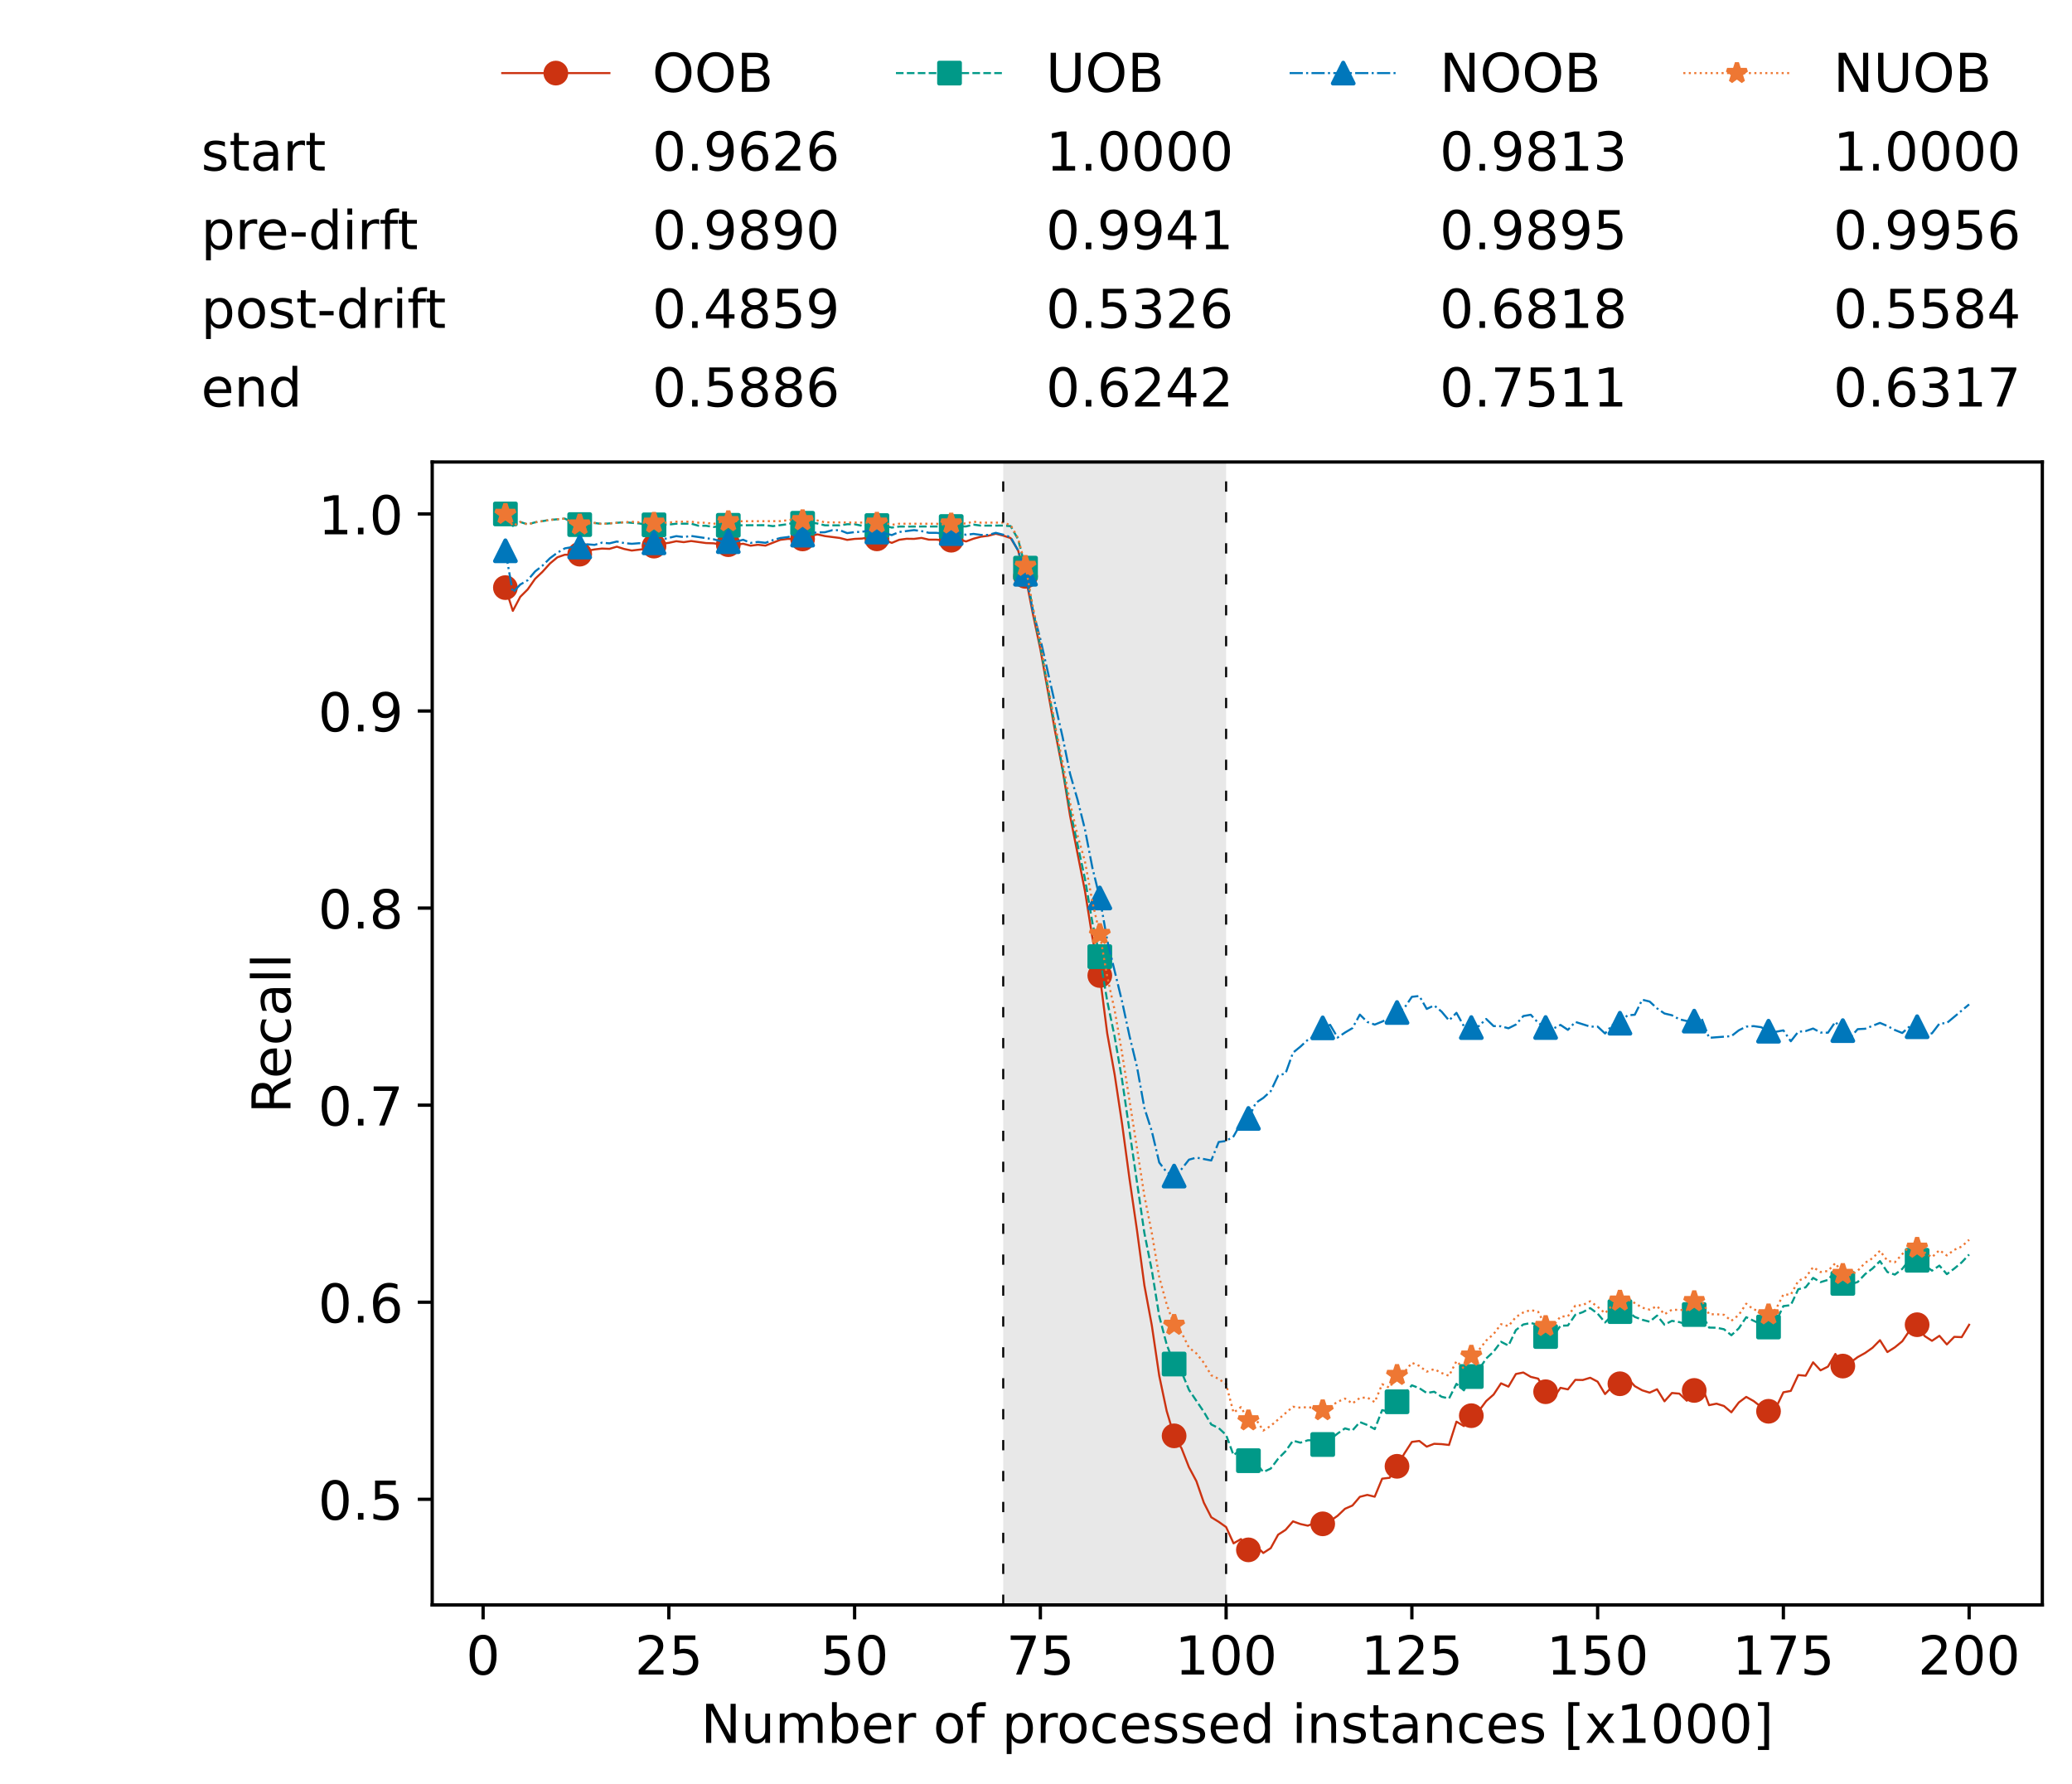 <?xml version="1.0" encoding="utf-8" standalone="no"?>
<!DOCTYPE svg PUBLIC "-//W3C//DTD SVG 1.1//EN"
  "http://www.w3.org/Graphics/SVG/1.1/DTD/svg11.dtd">
<!-- Created with matplotlib (https://matplotlib.org/) -->
<svg height="432.615pt" version="1.1" viewBox="0 0 502.65 432.615" width="502.65pt" xmlns="http://www.w3.org/2000/svg" xmlns:xlink="http://www.w3.org/1999/xlink">
 <defs>
  <style type="text/css">*{stroke-linecap:butt;stroke-linejoin:round;}</style>
 </defs>
 <g id="figure_1">
  <g id="patch_1">
   <path d="M 0 432.615 
L 502.65 432.615 
L 502.65 0 
L 0 0 
z
" style="fill:#ffffff;"/>
  </g>
  <g id="axes_1">
   <g id="patch_2">
    <path d="M 104.85 389.252 
L 495.45 389.252 
L 495.45 112.052 
L 104.85 112.052 
z
" style="fill:#ffffff;"/>
   </g>
   <g id="patch_3">
    <path clip-path="url(#p065424e34b)" d="M 297.446 389.252 
L 297.446 112.052 
L 243.372 112.052 
L 243.372 389.252 
z
" style="fill:#d3d3d3;opacity:0.5;"/>
   </g>
   <g id="matplotlib.axis_1">
    <g id="xtick_1">
     <g id="line2d_1">
      <defs>
       <path d="M 0 0 
L 0 3.5 
" id="m5092e53fe0" style="stroke:#000000;stroke-width:0.8;"/>
      </defs>
      <g>
       <use style="stroke:#000000;stroke-width:0.8;" x="117.197" xlink:href="#m5092e53fe0" y="389.252"/>
      </g>
     </g>
     <g id="text_1">
      <!-- 0 -->
      <g transform="translate(113.061 406.13)scale(0.13 -0.13)">
       <defs>
        <path d="M 31.781 66.406 
Q 24.172 66.406 20.328 58.906 
Q 16.5 51.422 16.5 36.375 
Q 16.5 21.391 20.328 13.891 
Q 24.172 6.391 31.781 6.391 
Q 39.453 6.391 43.281 13.891 
Q 47.125 21.391 47.125 36.375 
Q 47.125 51.422 43.281 58.906 
Q 39.453 66.406 31.781 66.406 
z
M 31.781 74.219 
Q 44.047 74.219 50.516 64.516 
Q 56.984 54.828 56.984 36.375 
Q 56.984 17.969 50.516 8.266 
Q 44.047 -1.422 31.781 -1.422 
Q 19.531 -1.422 13.062 8.266 
Q 6.594 17.969 6.594 36.375 
Q 6.594 54.828 13.062 64.516 
Q 19.531 74.219 31.781 74.219 
z
" id="DejaVuSans-48"/>
       </defs>
       <use xlink:href="#DejaVuSans-48"/>
      </g>
     </g>
    </g>
    <g id="xtick_2">
     <g id="line2d_2">
      <g>
       <use style="stroke:#000000;stroke-width:0.8;" x="162.259" xlink:href="#m5092e53fe0" y="389.252"/>
      </g>
     </g>
     <g id="text_2">
      <!-- 25 -->
      <g transform="translate(153.988 406.13)scale(0.13 -0.13)">
       <defs>
        <path d="M 19.188 8.297 
L 53.609 8.297 
L 53.609 0 
L 7.328 0 
L 7.328 8.297 
Q 12.938 14.109 22.625 23.891 
Q 32.328 33.688 34.812 36.531 
Q 39.547 41.844 41.422 45.531 
Q 43.312 49.219 43.312 52.781 
Q 43.312 58.594 39.234 62.25 
Q 35.156 65.922 28.609 65.922 
Q 23.969 65.922 18.812 64.312 
Q 13.672 62.703 7.812 59.422 
L 7.812 69.391 
Q 13.766 71.781 18.938 73 
Q 24.125 74.219 28.422 74.219 
Q 39.75 74.219 46.484 68.547 
Q 53.219 62.891 53.219 53.422 
Q 53.219 48.922 51.531 44.891 
Q 49.859 40.875 45.406 35.406 
Q 44.188 33.984 37.641 27.219 
Q 31.109 20.453 19.188 8.297 
z
" id="DejaVuSans-50"/>
        <path d="M 10.797 72.906 
L 49.516 72.906 
L 49.516 64.594 
L 19.828 64.594 
L 19.828 46.734 
Q 21.969 47.469 24.109 47.828 
Q 26.266 48.188 28.422 48.188 
Q 40.625 48.188 47.75 41.5 
Q 54.891 34.812 54.891 23.391 
Q 54.891 11.625 47.562 5.094 
Q 40.234 -1.422 26.906 -1.422 
Q 22.312 -1.422 17.547 -0.641 
Q 12.797 0.141 7.719 1.703 
L 7.719 11.625 
Q 12.109 9.234 16.797 8.062 
Q 21.484 6.891 26.703 6.891 
Q 35.156 6.891 40.078 11.328 
Q 45.016 15.766 45.016 23.391 
Q 45.016 31 40.078 35.438 
Q 35.156 39.891 26.703 39.891 
Q 22.75 39.891 18.812 39.016 
Q 14.891 38.141 10.797 36.281 
z
" id="DejaVuSans-53"/>
       </defs>
       <use xlink:href="#DejaVuSans-50"/>
       <use x="63.623" xlink:href="#DejaVuSans-53"/>
      </g>
     </g>
    </g>
    <g id="xtick_3">
     <g id="line2d_3">
      <g>
       <use style="stroke:#000000;stroke-width:0.8;" x="207.322" xlink:href="#m5092e53fe0" y="389.252"/>
      </g>
     </g>
     <g id="text_3">
      <!-- 50 -->
      <g transform="translate(199.05 406.13)scale(0.13 -0.13)">
       <use xlink:href="#DejaVuSans-53"/>
       <use x="63.623" xlink:href="#DejaVuSans-48"/>
      </g>
     </g>
    </g>
    <g id="xtick_4">
     <g id="line2d_4">
      <g>
       <use style="stroke:#000000;stroke-width:0.8;" x="252.384" xlink:href="#m5092e53fe0" y="389.252"/>
      </g>
     </g>
     <g id="text_4">
      <!-- 75 -->
      <g transform="translate(244.113 406.13)scale(0.13 -0.13)">
       <defs>
        <path d="M 8.203 72.906 
L 55.078 72.906 
L 55.078 68.703 
L 28.609 0 
L 18.312 0 
L 43.219 64.594 
L 8.203 64.594 
z
" id="DejaVuSans-55"/>
       </defs>
       <use xlink:href="#DejaVuSans-55"/>
       <use x="63.623" xlink:href="#DejaVuSans-53"/>
      </g>
     </g>
    </g>
    <g id="xtick_5">
     <g id="line2d_5">
      <g>
       <use style="stroke:#000000;stroke-width:0.8;" x="297.446" xlink:href="#m5092e53fe0" y="389.252"/>
      </g>
     </g>
     <g id="text_5">
      <!-- 100 -->
      <g transform="translate(285.039 406.13)scale(0.13 -0.13)">
       <defs>
        <path d="M 12.406 8.297 
L 28.516 8.297 
L 28.516 63.922 
L 10.984 60.406 
L 10.984 69.391 
L 28.422 72.906 
L 38.281 72.906 
L 38.281 8.297 
L 54.391 8.297 
L 54.391 0 
L 12.406 0 
z
" id="DejaVuSans-49"/>
       </defs>
       <use xlink:href="#DejaVuSans-49"/>
       <use x="63.623" xlink:href="#DejaVuSans-48"/>
       <use x="127.246" xlink:href="#DejaVuSans-48"/>
      </g>
     </g>
    </g>
    <g id="xtick_6">
     <g id="line2d_6">
      <g>
       <use style="stroke:#000000;stroke-width:0.8;" x="342.509" xlink:href="#m5092e53fe0" y="389.252"/>
      </g>
     </g>
     <g id="text_6">
      <!-- 125 -->
      <g transform="translate(330.102 406.13)scale(0.13 -0.13)">
       <use xlink:href="#DejaVuSans-49"/>
       <use x="63.623" xlink:href="#DejaVuSans-50"/>
       <use x="127.246" xlink:href="#DejaVuSans-53"/>
      </g>
     </g>
    </g>
    <g id="xtick_7">
     <g id="line2d_7">
      <g>
       <use style="stroke:#000000;stroke-width:0.8;" x="387.571" xlink:href="#m5092e53fe0" y="389.252"/>
      </g>
     </g>
     <g id="text_7">
      <!-- 150 -->
      <g transform="translate(375.164 406.13)scale(0.13 -0.13)">
       <use xlink:href="#DejaVuSans-49"/>
       <use x="63.623" xlink:href="#DejaVuSans-53"/>
       <use x="127.246" xlink:href="#DejaVuSans-48"/>
      </g>
     </g>
    </g>
    <g id="xtick_8">
     <g id="line2d_8">
      <g>
       <use style="stroke:#000000;stroke-width:0.8;" x="432.633" xlink:href="#m5092e53fe0" y="389.252"/>
      </g>
     </g>
     <g id="text_8">
      <!-- 175 -->
      <g transform="translate(420.226 406.13)scale(0.13 -0.13)">
       <use xlink:href="#DejaVuSans-49"/>
       <use x="63.623" xlink:href="#DejaVuSans-55"/>
       <use x="127.246" xlink:href="#DejaVuSans-53"/>
      </g>
     </g>
    </g>
    <g id="xtick_9">
     <g id="line2d_9">
      <g>
       <use style="stroke:#000000;stroke-width:0.8;" x="477.695" xlink:href="#m5092e53fe0" y="389.252"/>
      </g>
     </g>
     <g id="text_9">
      <!-- 200 -->
      <g transform="translate(465.289 406.13)scale(0.13 -0.13)">
       <use xlink:href="#DejaVuSans-50"/>
       <use x="63.623" xlink:href="#DejaVuSans-48"/>
       <use x="127.246" xlink:href="#DejaVuSans-48"/>
      </g>
     </g>
    </g>
    <g id="text_10">
     <!-- Number of processed instances [x1000] -->
     <g transform="translate(170.025 422.711)scale(0.13 -0.13)">
      <defs>
       <path d="M 9.812 72.906 
L 23.094 72.906 
L 55.422 11.922 
L 55.422 72.906 
L 64.984 72.906 
L 64.984 0 
L 51.703 0 
L 19.391 60.984 
L 19.391 0 
L 9.812 0 
z
" id="DejaVuSans-78"/>
       <path d="M 8.5 21.578 
L 8.5 54.688 
L 17.484 54.688 
L 17.484 21.922 
Q 17.484 14.156 20.5 10.266 
Q 23.531 6.391 29.594 6.391 
Q 36.859 6.391 41.078 11.031 
Q 45.312 15.672 45.312 23.688 
L 45.312 54.688 
L 54.297 54.688 
L 54.297 0 
L 45.312 0 
L 45.312 8.406 
Q 42.047 3.422 37.719 1 
Q 33.406 -1.422 27.688 -1.422 
Q 18.266 -1.422 13.375 4.438 
Q 8.5 10.297 8.5 21.578 
z
M 31.109 56 
z
" id="DejaVuSans-117"/>
       <path d="M 52 44.188 
Q 55.375 50.25 60.062 53.125 
Q 64.75 56 71.094 56 
Q 79.641 56 84.281 50.016 
Q 88.922 44.047 88.922 33.016 
L 88.922 0 
L 79.891 0 
L 79.891 32.719 
Q 79.891 40.578 77.094 44.375 
Q 74.312 48.188 68.609 48.188 
Q 61.625 48.188 57.562 43.547 
Q 53.516 38.922 53.516 30.906 
L 53.516 0 
L 44.484 0 
L 44.484 32.719 
Q 44.484 40.625 41.703 44.406 
Q 38.922 48.188 33.109 48.188 
Q 26.219 48.188 22.156 43.531 
Q 18.109 38.875 18.109 30.906 
L 18.109 0 
L 9.078 0 
L 9.078 54.688 
L 18.109 54.688 
L 18.109 46.188 
Q 21.188 51.219 25.484 53.609 
Q 29.781 56 35.688 56 
Q 41.656 56 45.828 52.969 
Q 50 49.953 52 44.188 
z
" id="DejaVuSans-109"/>
       <path d="M 48.688 27.297 
Q 48.688 37.203 44.609 42.844 
Q 40.531 48.484 33.406 48.484 
Q 26.266 48.484 22.188 42.844 
Q 18.109 37.203 18.109 27.297 
Q 18.109 17.391 22.188 11.75 
Q 26.266 6.109 33.406 6.109 
Q 40.531 6.109 44.609 11.75 
Q 48.688 17.391 48.688 27.297 
z
M 18.109 46.391 
Q 20.953 51.266 25.266 53.625 
Q 29.594 56 35.594 56 
Q 45.562 56 51.781 48.094 
Q 58.016 40.188 58.016 27.297 
Q 58.016 14.406 51.781 6.484 
Q 45.562 -1.422 35.594 -1.422 
Q 29.594 -1.422 25.266 0.953 
Q 20.953 3.328 18.109 8.203 
L 18.109 0 
L 9.078 0 
L 9.078 75.984 
L 18.109 75.984 
z
" id="DejaVuSans-98"/>
       <path d="M 56.203 29.594 
L 56.203 25.203 
L 14.891 25.203 
Q 15.484 15.922 20.484 11.062 
Q 25.484 6.203 34.422 6.203 
Q 39.594 6.203 44.453 7.469 
Q 49.312 8.734 54.109 11.281 
L 54.109 2.781 
Q 49.266 0.734 44.188 -0.344 
Q 39.109 -1.422 33.891 -1.422 
Q 20.797 -1.422 13.156 6.188 
Q 5.516 13.812 5.516 26.812 
Q 5.516 40.234 12.766 48.109 
Q 20.016 56 32.328 56 
Q 43.359 56 49.781 48.891 
Q 56.203 41.797 56.203 29.594 
z
M 47.219 32.234 
Q 47.125 39.594 43.094 43.984 
Q 39.062 48.391 32.422 48.391 
Q 24.906 48.391 20.391 44.141 
Q 15.875 39.891 15.188 32.172 
z
" id="DejaVuSans-101"/>
       <path d="M 41.109 46.297 
Q 39.594 47.172 37.812 47.578 
Q 36.031 48 33.891 48 
Q 26.266 48 22.188 43.047 
Q 18.109 38.094 18.109 28.812 
L 18.109 0 
L 9.078 0 
L 9.078 54.688 
L 18.109 54.688 
L 18.109 46.188 
Q 20.953 51.172 25.484 53.578 
Q 30.031 56 36.531 56 
Q 37.453 56 38.578 55.875 
Q 39.703 55.766 41.062 55.516 
z
" id="DejaVuSans-114"/>
       <path id="DejaVuSans-32"/>
       <path d="M 30.609 48.391 
Q 23.391 48.391 19.188 42.75 
Q 14.984 37.109 14.984 27.297 
Q 14.984 17.484 19.156 11.844 
Q 23.344 6.203 30.609 6.203 
Q 37.797 6.203 41.984 11.859 
Q 46.188 17.531 46.188 27.297 
Q 46.188 37.016 41.984 42.703 
Q 37.797 48.391 30.609 48.391 
z
M 30.609 56 
Q 42.328 56 49.016 48.375 
Q 55.719 40.766 55.719 27.297 
Q 55.719 13.875 49.016 6.219 
Q 42.328 -1.422 30.609 -1.422 
Q 18.844 -1.422 12.172 6.219 
Q 5.516 13.875 5.516 27.297 
Q 5.516 40.766 12.172 48.375 
Q 18.844 56 30.609 56 
z
" id="DejaVuSans-111"/>
       <path d="M 37.109 75.984 
L 37.109 68.5 
L 28.516 68.5 
Q 23.688 68.5 21.797 66.547 
Q 19.922 64.594 19.922 59.516 
L 19.922 54.688 
L 34.719 54.688 
L 34.719 47.703 
L 19.922 47.703 
L 19.922 0 
L 10.891 0 
L 10.891 47.703 
L 2.297 47.703 
L 2.297 54.688 
L 10.891 54.688 
L 10.891 58.5 
Q 10.891 67.625 15.141 71.797 
Q 19.391 75.984 28.609 75.984 
z
" id="DejaVuSans-102"/>
       <path d="M 18.109 8.203 
L 18.109 -20.797 
L 9.078 -20.797 
L 9.078 54.688 
L 18.109 54.688 
L 18.109 46.391 
Q 20.953 51.266 25.266 53.625 
Q 29.594 56 35.594 56 
Q 45.562 56 51.781 48.094 
Q 58.016 40.188 58.016 27.297 
Q 58.016 14.406 51.781 6.484 
Q 45.562 -1.422 35.594 -1.422 
Q 29.594 -1.422 25.266 0.953 
Q 20.953 3.328 18.109 8.203 
z
M 48.688 27.297 
Q 48.688 37.203 44.609 42.844 
Q 40.531 48.484 33.406 48.484 
Q 26.266 48.484 22.188 42.844 
Q 18.109 37.203 18.109 27.297 
Q 18.109 17.391 22.188 11.75 
Q 26.266 6.109 33.406 6.109 
Q 40.531 6.109 44.609 11.75 
Q 48.688 17.391 48.688 27.297 
z
" id="DejaVuSans-112"/>
       <path d="M 48.781 52.594 
L 48.781 44.188 
Q 44.969 46.297 41.141 47.344 
Q 37.312 48.391 33.406 48.391 
Q 24.656 48.391 19.812 42.844 
Q 14.984 37.312 14.984 27.297 
Q 14.984 17.281 19.812 11.734 
Q 24.656 6.203 33.406 6.203 
Q 37.312 6.203 41.141 7.25 
Q 44.969 8.297 48.781 10.406 
L 48.781 2.094 
Q 45.016 0.344 40.984 -0.531 
Q 36.969 -1.422 32.422 -1.422 
Q 20.062 -1.422 12.781 6.344 
Q 5.516 14.109 5.516 27.297 
Q 5.516 40.672 12.859 48.328 
Q 20.219 56 33.016 56 
Q 37.156 56 41.109 55.141 
Q 45.062 54.297 48.781 52.594 
z
" id="DejaVuSans-99"/>
       <path d="M 44.281 53.078 
L 44.281 44.578 
Q 40.484 46.531 36.375 47.5 
Q 32.281 48.484 27.875 48.484 
Q 21.188 48.484 17.844 46.438 
Q 14.5 44.391 14.5 40.281 
Q 14.5 37.156 16.891 35.375 
Q 19.281 33.594 26.516 31.984 
L 29.594 31.297 
Q 39.156 29.25 43.188 25.516 
Q 47.219 21.781 47.219 15.094 
Q 47.219 7.469 41.188 3.016 
Q 35.156 -1.422 24.609 -1.422 
Q 20.219 -1.422 15.453 -0.562 
Q 10.688 0.297 5.422 2 
L 5.422 11.281 
Q 10.406 8.688 15.234 7.391 
Q 20.062 6.109 24.812 6.109 
Q 31.156 6.109 34.562 8.281 
Q 37.984 10.453 37.984 14.406 
Q 37.984 18.062 35.516 20.016 
Q 33.062 21.969 24.703 23.781 
L 21.578 24.516 
Q 13.234 26.266 9.516 29.906 
Q 5.812 33.547 5.812 39.891 
Q 5.812 47.609 11.281 51.797 
Q 16.75 56 26.812 56 
Q 31.781 56 36.172 55.266 
Q 40.578 54.547 44.281 53.078 
z
" id="DejaVuSans-115"/>
       <path d="M 45.406 46.391 
L 45.406 75.984 
L 54.391 75.984 
L 54.391 0 
L 45.406 0 
L 45.406 8.203 
Q 42.578 3.328 38.25 0.953 
Q 33.938 -1.422 27.875 -1.422 
Q 17.969 -1.422 11.734 6.484 
Q 5.516 14.406 5.516 27.297 
Q 5.516 40.188 11.734 48.094 
Q 17.969 56 27.875 56 
Q 33.938 56 38.25 53.625 
Q 42.578 51.266 45.406 46.391 
z
M 14.797 27.297 
Q 14.797 17.391 18.875 11.75 
Q 22.953 6.109 30.078 6.109 
Q 37.203 6.109 41.297 11.75 
Q 45.406 17.391 45.406 27.297 
Q 45.406 37.203 41.297 42.844 
Q 37.203 48.484 30.078 48.484 
Q 22.953 48.484 18.875 42.844 
Q 14.797 37.203 14.797 27.297 
z
" id="DejaVuSans-100"/>
       <path d="M 9.422 54.688 
L 18.406 54.688 
L 18.406 0 
L 9.422 0 
z
M 9.422 75.984 
L 18.406 75.984 
L 18.406 64.594 
L 9.422 64.594 
z
" id="DejaVuSans-105"/>
       <path d="M 54.891 33.016 
L 54.891 0 
L 45.906 0 
L 45.906 32.719 
Q 45.906 40.484 42.875 44.328 
Q 39.844 48.188 33.797 48.188 
Q 26.516 48.188 22.312 43.547 
Q 18.109 38.922 18.109 30.906 
L 18.109 0 
L 9.078 0 
L 9.078 54.688 
L 18.109 54.688 
L 18.109 46.188 
Q 21.344 51.125 25.703 53.562 
Q 30.078 56 35.797 56 
Q 45.219 56 50.047 50.172 
Q 54.891 44.344 54.891 33.016 
z
" id="DejaVuSans-110"/>
       <path d="M 18.312 70.219 
L 18.312 54.688 
L 36.812 54.688 
L 36.812 47.703 
L 18.312 47.703 
L 18.312 18.016 
Q 18.312 11.328 20.141 9.422 
Q 21.969 7.516 27.594 7.516 
L 36.812 7.516 
L 36.812 0 
L 27.594 0 
Q 17.188 0 13.234 3.875 
Q 9.281 7.766 9.281 18.016 
L 9.281 47.703 
L 2.688 47.703 
L 2.688 54.688 
L 9.281 54.688 
L 9.281 70.219 
z
" id="DejaVuSans-116"/>
       <path d="M 34.281 27.484 
Q 23.391 27.484 19.188 25 
Q 14.984 22.516 14.984 16.5 
Q 14.984 11.719 18.141 8.906 
Q 21.297 6.109 26.703 6.109 
Q 34.188 6.109 38.703 11.406 
Q 43.219 16.703 43.219 25.484 
L 43.219 27.484 
z
M 52.203 31.203 
L 52.203 0 
L 43.219 0 
L 43.219 8.297 
Q 40.141 3.328 35.547 0.953 
Q 30.953 -1.422 24.312 -1.422 
Q 15.922 -1.422 10.953 3.297 
Q 6 8.016 6 15.922 
Q 6 25.141 12.172 29.828 
Q 18.359 34.516 30.609 34.516 
L 43.219 34.516 
L 43.219 35.406 
Q 43.219 41.609 39.141 45 
Q 35.062 48.391 27.688 48.391 
Q 23 48.391 18.547 47.266 
Q 14.109 46.141 10.016 43.891 
L 10.016 52.203 
Q 14.938 54.109 19.578 55.047 
Q 24.219 56 28.609 56 
Q 40.484 56 46.344 49.844 
Q 52.203 43.703 52.203 31.203 
z
" id="DejaVuSans-97"/>
       <path d="M 8.594 75.984 
L 29.297 75.984 
L 29.297 69 
L 17.578 69 
L 17.578 -6.203 
L 29.297 -6.203 
L 29.297 -13.188 
L 8.594 -13.188 
z
" id="DejaVuSans-91"/>
       <path d="M 54.891 54.688 
L 35.109 28.078 
L 55.906 0 
L 45.312 0 
L 29.391 21.484 
L 13.484 0 
L 2.875 0 
L 24.125 28.609 
L 4.688 54.688 
L 15.281 54.688 
L 29.781 35.203 
L 44.281 54.688 
z
" id="DejaVuSans-120"/>
       <path d="M 30.422 75.984 
L 30.422 -13.188 
L 9.719 -13.188 
L 9.719 -6.203 
L 21.391 -6.203 
L 21.391 69 
L 9.719 69 
L 9.719 75.984 
z
" id="DejaVuSans-93"/>
      </defs>
      <use xlink:href="#DejaVuSans-78"/>
      <use x="74.805" xlink:href="#DejaVuSans-117"/>
      <use x="138.184" xlink:href="#DejaVuSans-109"/>
      <use x="235.596" xlink:href="#DejaVuSans-98"/>
      <use x="299.072" xlink:href="#DejaVuSans-101"/>
      <use x="360.596" xlink:href="#DejaVuSans-114"/>
      <use x="401.709" xlink:href="#DejaVuSans-32"/>
      <use x="433.496" xlink:href="#DejaVuSans-111"/>
      <use x="494.678" xlink:href="#DejaVuSans-102"/>
      <use x="529.883" xlink:href="#DejaVuSans-32"/>
      <use x="561.67" xlink:href="#DejaVuSans-112"/>
      <use x="625.146" xlink:href="#DejaVuSans-114"/>
      <use x="664.01" xlink:href="#DejaVuSans-111"/>
      <use x="725.191" xlink:href="#DejaVuSans-99"/>
      <use x="780.172" xlink:href="#DejaVuSans-101"/>
      <use x="841.695" xlink:href="#DejaVuSans-115"/>
      <use x="893.795" xlink:href="#DejaVuSans-115"/>
      <use x="945.895" xlink:href="#DejaVuSans-101"/>
      <use x="1007.418" xlink:href="#DejaVuSans-100"/>
      <use x="1070.895" xlink:href="#DejaVuSans-32"/>
      <use x="1102.682" xlink:href="#DejaVuSans-105"/>
      <use x="1130.465" xlink:href="#DejaVuSans-110"/>
      <use x="1193.844" xlink:href="#DejaVuSans-115"/>
      <use x="1245.943" xlink:href="#DejaVuSans-116"/>
      <use x="1285.152" xlink:href="#DejaVuSans-97"/>
      <use x="1346.432" xlink:href="#DejaVuSans-110"/>
      <use x="1409.811" xlink:href="#DejaVuSans-99"/>
      <use x="1464.791" xlink:href="#DejaVuSans-101"/>
      <use x="1526.314" xlink:href="#DejaVuSans-115"/>
      <use x="1578.414" xlink:href="#DejaVuSans-32"/>
      <use x="1610.201" xlink:href="#DejaVuSans-91"/>
      <use x="1649.215" xlink:href="#DejaVuSans-120"/>
      <use x="1708.395" xlink:href="#DejaVuSans-49"/>
      <use x="1772.018" xlink:href="#DejaVuSans-48"/>
      <use x="1835.641" xlink:href="#DejaVuSans-48"/>
      <use x="1899.264" xlink:href="#DejaVuSans-48"/>
      <use x="1962.887" xlink:href="#DejaVuSans-93"/>
     </g>
    </g>
   </g>
   <g id="matplotlib.axis_2">
    <g id="ytick_1">
     <g id="line2d_10">
      <defs>
       <path d="M 0 0 
L -3.5 0 
" id="m49fcac66a9" style="stroke:#000000;stroke-width:0.8;"/>
      </defs>
      <g>
       <use style="stroke:#000000;stroke-width:0.8;" x="104.85" xlink:href="#m49fcac66a9" y="363.63"/>
      </g>
     </g>
     <g id="text_11">
      <!-- 0.5 -->
      <g transform="translate(77.176 368.569)scale(0.13 -0.13)">
       <defs>
        <path d="M 10.688 12.406 
L 21 12.406 
L 21 0 
L 10.688 0 
z
" id="DejaVuSans-46"/>
       </defs>
       <use xlink:href="#DejaVuSans-48"/>
       <use x="63.623" xlink:href="#DejaVuSans-46"/>
       <use x="95.41" xlink:href="#DejaVuSans-53"/>
      </g>
     </g>
    </g>
    <g id="ytick_2">
     <g id="line2d_11">
      <g>
       <use style="stroke:#000000;stroke-width:0.8;" x="104.85" xlink:href="#m49fcac66a9" y="315.834"/>
      </g>
     </g>
     <g id="text_12">
      <!-- 0.6 -->
      <g transform="translate(77.176 320.773)scale(0.13 -0.13)">
       <defs>
        <path d="M 33.016 40.375 
Q 26.375 40.375 22.484 35.828 
Q 18.609 31.297 18.609 23.391 
Q 18.609 15.531 22.484 10.953 
Q 26.375 6.391 33.016 6.391 
Q 39.656 6.391 43.531 10.953 
Q 47.406 15.531 47.406 23.391 
Q 47.406 31.297 43.531 35.828 
Q 39.656 40.375 33.016 40.375 
z
M 52.594 71.297 
L 52.594 62.312 
Q 48.875 64.062 45.094 64.984 
Q 41.312 65.922 37.594 65.922 
Q 27.828 65.922 22.672 59.328 
Q 17.531 52.734 16.797 39.406 
Q 19.672 43.656 24.016 45.922 
Q 28.375 48.188 33.594 48.188 
Q 44.578 48.188 50.953 41.516 
Q 57.328 34.859 57.328 23.391 
Q 57.328 12.156 50.688 5.359 
Q 44.047 -1.422 33.016 -1.422 
Q 20.359 -1.422 13.672 8.266 
Q 6.984 17.969 6.984 36.375 
Q 6.984 53.656 15.188 63.938 
Q 23.391 74.219 37.203 74.219 
Q 40.922 74.219 44.703 73.484 
Q 48.484 72.75 52.594 71.297 
z
" id="DejaVuSans-54"/>
       </defs>
       <use xlink:href="#DejaVuSans-48"/>
       <use x="63.623" xlink:href="#DejaVuSans-46"/>
       <use x="95.41" xlink:href="#DejaVuSans-54"/>
      </g>
     </g>
    </g>
    <g id="ytick_3">
     <g id="line2d_12">
      <g>
       <use style="stroke:#000000;stroke-width:0.8;" x="104.85" xlink:href="#m49fcac66a9" y="268.039"/>
      </g>
     </g>
     <g id="text_13">
      <!-- 0.7 -->
      <g transform="translate(77.176 272.978)scale(0.13 -0.13)">
       <use xlink:href="#DejaVuSans-48"/>
       <use x="63.623" xlink:href="#DejaVuSans-46"/>
       <use x="95.41" xlink:href="#DejaVuSans-55"/>
      </g>
     </g>
    </g>
    <g id="ytick_4">
     <g id="line2d_13">
      <g>
       <use style="stroke:#000000;stroke-width:0.8;" x="104.85" xlink:href="#m49fcac66a9" y="220.243"/>
      </g>
     </g>
     <g id="text_14">
      <!-- 0.8 -->
      <g transform="translate(77.176 225.182)scale(0.13 -0.13)">
       <defs>
        <path d="M 31.781 34.625 
Q 24.75 34.625 20.719 30.859 
Q 16.703 27.094 16.703 20.516 
Q 16.703 13.922 20.719 10.156 
Q 24.75 6.391 31.781 6.391 
Q 38.812 6.391 42.859 10.172 
Q 46.922 13.969 46.922 20.516 
Q 46.922 27.094 42.891 30.859 
Q 38.875 34.625 31.781 34.625 
z
M 21.922 38.812 
Q 15.578 40.375 12.031 44.719 
Q 8.5 49.078 8.5 55.328 
Q 8.5 64.062 14.719 69.141 
Q 20.953 74.219 31.781 74.219 
Q 42.672 74.219 48.875 69.141 
Q 55.078 64.062 55.078 55.328 
Q 55.078 49.078 51.531 44.719 
Q 48 40.375 41.703 38.812 
Q 48.828 37.156 52.797 32.312 
Q 56.781 27.484 56.781 20.516 
Q 56.781 9.906 50.312 4.234 
Q 43.844 -1.422 31.781 -1.422 
Q 19.734 -1.422 13.25 4.234 
Q 6.781 9.906 6.781 20.516 
Q 6.781 27.484 10.781 32.312 
Q 14.797 37.156 21.922 38.812 
z
M 18.312 54.391 
Q 18.312 48.734 21.844 45.562 
Q 25.391 42.391 31.781 42.391 
Q 38.141 42.391 41.719 45.562 
Q 45.312 48.734 45.312 54.391 
Q 45.312 60.062 41.719 63.234 
Q 38.141 66.406 31.781 66.406 
Q 25.391 66.406 21.844 63.234 
Q 18.312 60.062 18.312 54.391 
z
" id="DejaVuSans-56"/>
       </defs>
       <use xlink:href="#DejaVuSans-48"/>
       <use x="63.623" xlink:href="#DejaVuSans-46"/>
       <use x="95.41" xlink:href="#DejaVuSans-56"/>
      </g>
     </g>
    </g>
    <g id="ytick_5">
     <g id="line2d_14">
      <g>
       <use style="stroke:#000000;stroke-width:0.8;" x="104.85" xlink:href="#m49fcac66a9" y="172.447"/>
      </g>
     </g>
     <g id="text_15">
      <!-- 0.9 -->
      <g transform="translate(77.176 177.386)scale(0.13 -0.13)">
       <defs>
        <path d="M 10.984 1.516 
L 10.984 10.5 
Q 14.703 8.734 18.5 7.812 
Q 22.312 6.891 25.984 6.891 
Q 35.75 6.891 40.891 13.453 
Q 46.047 20.016 46.781 33.406 
Q 43.953 29.203 39.594 26.953 
Q 35.25 24.703 29.984 24.703 
Q 19.047 24.703 12.672 31.312 
Q 6.297 37.938 6.297 49.422 
Q 6.297 60.641 12.938 67.422 
Q 19.578 74.219 30.609 74.219 
Q 43.266 74.219 49.922 64.516 
Q 56.594 54.828 56.594 36.375 
Q 56.594 19.141 48.406 8.859 
Q 40.234 -1.422 26.422 -1.422 
Q 22.703 -1.422 18.891 -0.688 
Q 15.094 0.047 10.984 1.516 
z
M 30.609 32.422 
Q 37.25 32.422 41.125 36.953 
Q 45.016 41.5 45.016 49.422 
Q 45.016 57.281 41.125 61.844 
Q 37.25 66.406 30.609 66.406 
Q 23.969 66.406 20.094 61.844 
Q 16.219 57.281 16.219 49.422 
Q 16.219 41.5 20.094 36.953 
Q 23.969 32.422 30.609 32.422 
z
" id="DejaVuSans-57"/>
       </defs>
       <use xlink:href="#DejaVuSans-48"/>
       <use x="63.623" xlink:href="#DejaVuSans-46"/>
       <use x="95.41" xlink:href="#DejaVuSans-57"/>
      </g>
     </g>
    </g>
    <g id="ytick_6">
     <g id="line2d_15">
      <g>
       <use style="stroke:#000000;stroke-width:0.8;" x="104.85" xlink:href="#m49fcac66a9" y="124.652"/>
      </g>
     </g>
     <g id="text_16">
      <!-- 1.0 -->
      <g transform="translate(77.176 129.591)scale(0.13 -0.13)">
       <use xlink:href="#DejaVuSans-49"/>
       <use x="63.623" xlink:href="#DejaVuSans-46"/>
       <use x="95.41" xlink:href="#DejaVuSans-48"/>
      </g>
     </g>
    </g>
    <g id="text_17">
     <!-- Recall -->
     <g transform="translate(70.472 270.044)rotate(-90)scale(0.13 -0.13)">
      <defs>
       <path d="M 44.391 34.188 
Q 47.562 33.109 50.562 29.594 
Q 53.562 26.078 56.594 19.922 
L 66.609 0 
L 56 0 
L 46.688 18.703 
Q 43.062 26.031 39.672 28.422 
Q 36.281 30.812 30.422 30.812 
L 19.672 30.812 
L 19.672 0 
L 9.812 0 
L 9.812 72.906 
L 32.078 72.906 
Q 44.578 72.906 50.734 67.672 
Q 56.891 62.453 56.891 51.906 
Q 56.891 45.016 53.688 40.469 
Q 50.484 35.938 44.391 34.188 
z
M 19.672 64.797 
L 19.672 38.922 
L 32.078 38.922 
Q 39.203 38.922 42.844 42.219 
Q 46.484 45.516 46.484 51.906 
Q 46.484 58.297 42.844 61.547 
Q 39.203 64.797 32.078 64.797 
z
" id="DejaVuSans-82"/>
       <path d="M 9.422 75.984 
L 18.406 75.984 
L 18.406 0 
L 9.422 0 
z
" id="DejaVuSans-108"/>
      </defs>
      <use xlink:href="#DejaVuSans-82"/>
      <use x="64.982" xlink:href="#DejaVuSans-101"/>
      <use x="126.506" xlink:href="#DejaVuSans-99"/>
      <use x="181.486" xlink:href="#DejaVuSans-97"/>
      <use x="242.766" xlink:href="#DejaVuSans-108"/>
      <use x="270.549" xlink:href="#DejaVuSans-108"/>
     </g>
    </g>
   </g>
   <g id="line2d_16"/>
   <g id="line2d_17"/>
   <g id="line2d_18"/>
   <g id="line2d_19"/>
   <g id="line2d_20"/>
   <g id="line2d_21">
    <path clip-path="url(#p065424e34b)" d="M 122.605 142.519 
L 124.407 148.157 
L 126.21 144.748 
L 128.012 142.953 
L 129.815 140.379 
L 131.617 138.663 
L 133.419 136.662 
L 135.222 135.16 
L 137.024 134.54 
L 138.827 134.568 
L 140.629 134.403 
L 142.432 133.591 
L 144.234 133.257 
L 146.037 133.044 
L 147.839 133.115 
L 149.642 132.586 
L 151.444 133.151 
L 153.247 133.526 
L 156.852 133.092 
L 160.457 131.898 
L 162.259 131.657 
L 164.062 131.262 
L 165.864 131.489 
L 167.667 131.217 
L 171.272 131.71 
L 173.074 131.77 
L 174.877 132.001 
L 178.482 132.104 
L 180.284 131.874 
L 182.087 132.348 
L 183.889 132.121 
L 185.692 132.332 
L 189.297 130.925 
L 191.099 130.701 
L 194.704 130.71 
L 196.507 130.028 
L 198.309 129.605 
L 200.112 130.017 
L 203.717 130.476 
L 205.519 130.942 
L 207.322 130.7 
L 209.124 130.619 
L 210.927 130.299 
L 212.729 130.693 
L 214.532 130.932 
L 216.334 131.671 
L 218.137 130.916 
L 219.939 130.67 
L 221.742 130.697 
L 223.544 130.465 
L 225.347 130.885 
L 227.149 130.885 
L 228.952 131.038 
L 230.754 131.022 
L 232.557 130.803 
L 234.359 131.317 
L 236.162 130.653 
L 237.964 130.168 
L 239.767 129.942 
L 241.569 129.451 
L 243.372 129.906 
L 245.174 130.498 
L 246.976 133.492 
L 248.779 139.786 
L 250.581 148.945 
L 252.384 157.472 
L 255.989 177.561 
L 257.791 186.791 
L 259.594 197.878 
L 263.199 216.085 
L 265.001 227.357 
L 266.804 236.596 
L 268.606 250.654 
L 270.409 260.644 
L 272.211 272.593 
L 274.014 285.963 
L 275.816 298.324 
L 277.619 311.754 
L 279.421 321.444 
L 281.224 333.683 
L 283.026 342.217 
L 284.829 348.243 
L 286.631 351.259 
L 288.434 355.853 
L 290.236 359.235 
L 292.039 364.442 
L 293.841 367.986 
L 295.644 369.092 
L 297.446 370.366 
L 299.249 374.314 
L 301.051 373.282 
L 302.854 375.895 
L 304.656 374.872 
L 306.459 376.652 
L 308.261 375.486 
L 310.064 372.21 
L 311.866 371.045 
L 313.669 368.983 
L 315.471 369.63 
L 317.274 370.032 
L 319.076 369.294 
L 320.879 369.582 
L 322.681 368.906 
L 324.484 367.635 
L 326.286 365.928 
L 328.089 365.143 
L 329.891 363.03 
L 331.694 362.565 
L 333.496 363.003 
L 335.299 358.63 
L 337.101 358.413 
L 338.904 355.629 
L 340.706 352.497 
L 342.509 349.715 
L 344.311 349.475 
L 346.114 350.862 
L 347.916 350.171 
L 349.719 350.248 
L 351.521 350.453 
L 353.324 344.799 
L 355.126 345.872 
L 356.928 343.352 
L 358.731 342.234 
L 360.533 339.814 
L 362.336 338.228 
L 364.138 335.505 
L 365.941 336.305 
L 367.743 333.243 
L 369.546 332.876 
L 371.348 333.935 
L 373.151 334.369 
L 374.953 337.544 
L 376.756 339.235 
L 378.558 336.593 
L 380.361 336.974 
L 382.163 334.661 
L 383.966 334.7 
L 385.768 334.149 
L 387.571 335.101 
L 389.373 338.109 
L 391.176 336.227 
L 392.978 335.61 
L 394.781 334.181 
L 396.583 336.19 
L 398.386 337.196 
L 400.188 337.762 
L 401.991 336.942 
L 403.793 339.863 
L 405.596 337.845 
L 407.398 338.005 
L 409.201 339.72 
L 411.003 337.229 
L 412.806 335.99 
L 414.608 340.802 
L 416.411 340.437 
L 418.213 340.999 
L 420.016 342.531 
L 421.818 340.147 
L 423.621 338.794 
L 425.423 339.803 
L 427.226 341.215 
L 429.028 342.285 
L 430.831 341.425 
L 432.633 337.681 
L 434.436 337.342 
L 436.238 333.493 
L 438.041 333.66 
L 439.843 330.404 
L 441.646 332.355 
L 443.448 331.452 
L 445.251 328.379 
L 447.053 331.32 
L 448.856 330.477 
L 450.658 329.146 
L 452.461 328.146 
L 454.263 326.878 
L 456.066 325.045 
L 457.868 327.922 
L 459.671 326.78 
L 461.473 325.309 
L 463.276 322.667 
L 465.078 321.289 
L 466.881 324.022 
L 468.683 325.195 
L 470.485 323.981 
L 472.288 326.069 
L 474.09 324.23 
L 475.893 324.302 
L 477.695 321.302 
L 477.695 321.302 
" style="fill:none;stroke:#cc3311;stroke-linecap:square;stroke-width:0.5;"/>
    <defs>
     <path d="M 0 2.5 
C 0.663 2.5 1.299 2.237 1.768 1.768 
C 2.237 1.299 2.5 0.663 2.5 0 
C 2.5 -0.663 2.237 -1.299 1.768 -1.768 
C 1.299 -2.237 0.663 -2.5 0 -2.5 
C -0.663 -2.5 -1.299 -2.237 -1.768 -1.768 
C -2.237 -1.299 -2.5 -0.663 -2.5 0 
C -2.5 0.663 -2.237 1.299 -1.768 1.768 
C -1.299 2.237 -0.663 2.5 0 2.5 
z
" id="mff0108d407" style="stroke:#cc3311;"/>
    </defs>
    <g clip-path="url(#p065424e34b)">
     <use style="fill:#cc3311;stroke:#cc3311;" x="122.605" xlink:href="#mff0108d407" y="142.519"/>
     <use style="fill:#cc3311;stroke:#cc3311;" x="140.629" xlink:href="#mff0108d407" y="134.403"/>
     <use style="fill:#cc3311;stroke:#cc3311;" x="158.654" xlink:href="#mff0108d407" y="132.453"/>
     <use style="fill:#cc3311;stroke:#cc3311;" x="176.679" xlink:href="#mff0108d407" y="132.104"/>
     <use style="fill:#cc3311;stroke:#cc3311;" x="194.704" xlink:href="#mff0108d407" y="130.71"/>
     <use style="fill:#cc3311;stroke:#cc3311;" x="212.729" xlink:href="#mff0108d407" y="130.693"/>
     <use style="fill:#cc3311;stroke:#cc3311;" x="230.754" xlink:href="#mff0108d407" y="131.022"/>
     <use style="fill:#cc3311;stroke:#cc3311;" x="248.779" xlink:href="#mff0108d407" y="139.786"/>
     <use style="fill:#cc3311;stroke:#cc3311;" x="266.804" xlink:href="#mff0108d407" y="236.596"/>
     <use style="fill:#cc3311;stroke:#cc3311;" x="284.829" xlink:href="#mff0108d407" y="348.243"/>
     <use style="fill:#cc3311;stroke:#cc3311;" x="302.854" xlink:href="#mff0108d407" y="375.895"/>
     <use style="fill:#cc3311;stroke:#cc3311;" x="320.879" xlink:href="#mff0108d407" y="369.582"/>
     <use style="fill:#cc3311;stroke:#cc3311;" x="338.904" xlink:href="#mff0108d407" y="355.629"/>
     <use style="fill:#cc3311;stroke:#cc3311;" x="356.928" xlink:href="#mff0108d407" y="343.352"/>
     <use style="fill:#cc3311;stroke:#cc3311;" x="374.953" xlink:href="#mff0108d407" y="337.544"/>
     <use style="fill:#cc3311;stroke:#cc3311;" x="392.978" xlink:href="#mff0108d407" y="335.61"/>
     <use style="fill:#cc3311;stroke:#cc3311;" x="411.003" xlink:href="#mff0108d407" y="337.229"/>
     <use style="fill:#cc3311;stroke:#cc3311;" x="429.028" xlink:href="#mff0108d407" y="342.285"/>
     <use style="fill:#cc3311;stroke:#cc3311;" x="447.053" xlink:href="#mff0108d407" y="331.32"/>
     <use style="fill:#cc3311;stroke:#cc3311;" x="465.078" xlink:href="#mff0108d407" y="321.289"/>
    </g>
   </g>
   <g id="line2d_22"/>
   <g id="line2d_23"/>
   <g id="line2d_24"/>
   <g id="line2d_25"/>
   <g id="line2d_26">
    <path clip-path="url(#p065424e34b)" d="M 122.605 124.652 
L 124.407 127.566 
L 126.21 126.595 
L 128.012 127.185 
L 129.815 126.679 
L 133.419 126.1 
L 137.024 125.778 
L 138.827 126.682 
L 140.629 127.234 
L 144.234 126.837 
L 146.037 127.082 
L 151.444 126.653 
L 155.049 126.945 
L 156.852 127.29 
L 162.259 127.224 
L 164.062 127.009 
L 167.667 127.009 
L 169.469 127.512 
L 171.272 127.512 
L 173.074 127.819 
L 176.679 127.406 
L 185.692 127.376 
L 187.494 127.608 
L 191.099 127.131 
L 192.902 126.671 
L 194.704 126.912 
L 196.507 126.687 
L 198.309 126.968 
L 200.112 127.411 
L 203.717 127.411 
L 205.519 127.146 
L 207.322 127.146 
L 209.124 127.516 
L 210.927 127.27 
L 212.729 127.467 
L 214.532 127.467 
L 216.334 127.959 
L 218.137 127.708 
L 234.359 127.677 
L 236.162 127.235 
L 237.964 127.481 
L 243.372 127.467 
L 245.174 127.608 
L 246.976 130.794 
L 248.779 137.796 
L 250.581 147.999 
L 252.384 156.773 
L 259.594 196.438 
L 263.199 213.135 
L 265.001 223.726 
L 266.804 232.019 
L 268.606 242.796 
L 270.409 251.468 
L 272.211 261.923 
L 277.619 299.063 
L 279.421 308.081 
L 281.224 319.213 
L 283.026 326.074 
L 284.829 330.825 
L 286.631 332.726 
L 288.434 337.081 
L 292.039 342.422 
L 293.841 345.482 
L 295.644 346.349 
L 297.446 348.034 
L 299.249 352.942 
L 301.051 351.475 
L 302.854 354.264 
L 304.656 354.783 
L 306.459 357.022 
L 308.261 356.184 
L 310.064 353.79 
L 311.866 351.978 
L 313.669 349.407 
L 315.471 349.897 
L 317.274 349.317 
L 319.076 349.3 
L 320.879 350.344 
L 322.681 349.141 
L 324.484 347.682 
L 326.286 346.431 
L 328.089 346.932 
L 329.891 344.9 
L 331.694 345.609 
L 333.496 346.611 
L 335.299 341.998 
L 337.101 342.432 
L 338.904 339.977 
L 342.509 335.984 
L 344.311 336.675 
L 346.114 337.85 
L 347.916 337.542 
L 349.719 338.761 
L 351.521 339.193 
L 353.324 335.628 
L 355.126 337.21 
L 356.928 333.851 
L 358.731 332.244 
L 360.533 329.489 
L 362.336 327.819 
L 364.138 325.425 
L 365.941 326.355 
L 367.743 322.588 
L 369.546 321.231 
L 371.348 320.872 
L 373.151 321.307 
L 374.953 324.145 
L 376.756 324.115 
L 378.558 321.54 
L 380.361 321.473 
L 382.163 318.878 
L 383.966 318.242 
L 385.768 317.26 
L 387.571 318.592 
L 389.373 320.746 
L 391.176 318.973 
L 392.978 318.102 
L 394.781 318 
L 396.583 319.393 
L 398.386 320.085 
L 400.188 320.56 
L 401.991 319.073 
L 403.793 321.29 
L 405.596 320.351 
L 407.398 320.653 
L 409.201 321.225 
L 411.003 318.817 
L 412.806 318.617 
L 414.608 321.982 
L 416.411 322.022 
L 418.213 322.381 
L 420.016 323.843 
L 421.818 322.169 
L 423.621 319.464 
L 427.226 321.199 
L 429.028 321.842 
L 430.831 320.543 
L 432.633 316.772 
L 434.436 316.542 
L 436.238 312.688 
L 438.041 312.217 
L 439.843 309.927 
L 441.646 310.966 
L 443.448 310.417 
L 445.251 308.27 
L 447.053 311.261 
L 448.856 311.514 
L 450.658 310.932 
L 452.461 309.014 
L 454.263 307.661 
L 456.066 305.86 
L 457.868 308.513 
L 459.671 309.138 
L 461.473 307.754 
L 463.276 305.462 
L 465.078 305.653 
L 466.881 306.833 
L 468.683 308.181 
L 470.485 306.95 
L 472.288 309.026 
L 474.09 307.675 
L 475.893 306.172 
L 477.695 304.26 
L 477.695 304.26 
" style="fill:none;stroke:#009988;stroke-dasharray:1.85,0.8;stroke-dashoffset:0;stroke-width:0.5;"/>
    <defs>
     <path d="M -2.5 2.5 
L 2.5 2.5 
L 2.5 -2.5 
L -2.5 -2.5 
z
" id="ma0ad19ac4f" style="stroke:#009988;stroke-linejoin:miter;"/>
    </defs>
    <g clip-path="url(#p065424e34b)">
     <use style="fill:#009988;stroke:#009988;stroke-linejoin:miter;" x="122.605" xlink:href="#ma0ad19ac4f" y="124.652"/>
     <use style="fill:#009988;stroke:#009988;stroke-linejoin:miter;" x="140.629" xlink:href="#ma0ad19ac4f" y="127.234"/>
     <use style="fill:#009988;stroke:#009988;stroke-linejoin:miter;" x="158.654" xlink:href="#ma0ad19ac4f" y="127.29"/>
     <use style="fill:#009988;stroke:#009988;stroke-linejoin:miter;" x="176.679" xlink:href="#ma0ad19ac4f" y="127.406"/>
     <use style="fill:#009988;stroke:#009988;stroke-linejoin:miter;" x="194.704" xlink:href="#ma0ad19ac4f" y="126.912"/>
     <use style="fill:#009988;stroke:#009988;stroke-linejoin:miter;" x="212.729" xlink:href="#ma0ad19ac4f" y="127.467"/>
     <use style="fill:#009988;stroke:#009988;stroke-linejoin:miter;" x="230.754" xlink:href="#ma0ad19ac4f" y="127.701"/>
     <use style="fill:#009988;stroke:#009988;stroke-linejoin:miter;" x="248.779" xlink:href="#ma0ad19ac4f" y="137.796"/>
     <use style="fill:#009988;stroke:#009988;stroke-linejoin:miter;" x="266.804" xlink:href="#ma0ad19ac4f" y="232.019"/>
     <use style="fill:#009988;stroke:#009988;stroke-linejoin:miter;" x="284.829" xlink:href="#ma0ad19ac4f" y="330.825"/>
     <use style="fill:#009988;stroke:#009988;stroke-linejoin:miter;" x="302.854" xlink:href="#ma0ad19ac4f" y="354.264"/>
     <use style="fill:#009988;stroke:#009988;stroke-linejoin:miter;" x="320.879" xlink:href="#ma0ad19ac4f" y="350.344"/>
     <use style="fill:#009988;stroke:#009988;stroke-linejoin:miter;" x="338.904" xlink:href="#ma0ad19ac4f" y="339.977"/>
     <use style="fill:#009988;stroke:#009988;stroke-linejoin:miter;" x="356.928" xlink:href="#ma0ad19ac4f" y="333.851"/>
     <use style="fill:#009988;stroke:#009988;stroke-linejoin:miter;" x="374.953" xlink:href="#ma0ad19ac4f" y="324.145"/>
     <use style="fill:#009988;stroke:#009988;stroke-linejoin:miter;" x="392.978" xlink:href="#ma0ad19ac4f" y="318.102"/>
     <use style="fill:#009988;stroke:#009988;stroke-linejoin:miter;" x="411.003" xlink:href="#ma0ad19ac4f" y="318.817"/>
     <use style="fill:#009988;stroke:#009988;stroke-linejoin:miter;" x="429.028" xlink:href="#ma0ad19ac4f" y="321.842"/>
     <use style="fill:#009988;stroke:#009988;stroke-linejoin:miter;" x="447.053" xlink:href="#ma0ad19ac4f" y="311.261"/>
     <use style="fill:#009988;stroke:#009988;stroke-linejoin:miter;" x="465.078" xlink:href="#ma0ad19ac4f" y="305.653"/>
    </g>
   </g>
   <g id="line2d_27"/>
   <g id="line2d_28"/>
   <g id="line2d_29"/>
   <g id="line2d_30"/>
   <g id="line2d_31">
    <path clip-path="url(#p065424e34b)" d="M 122.605 133.586 
L 124.407 143.691 
L 126.21 141.77 
L 128.012 140.72 
L 129.815 138.592 
L 131.617 137.174 
L 133.419 135.385 
L 135.222 134.044 
L 137.024 133 
L 138.827 132.674 
L 140.629 132.681 
L 142.432 132.012 
L 144.234 132.153 
L 146.037 131.617 
L 147.839 131.784 
L 149.642 131.338 
L 151.444 131.718 
L 153.247 131.891 
L 155.049 131.745 
L 156.852 131.85 
L 158.654 131.657 
L 160.457 130.876 
L 164.062 130.03 
L 165.864 130.256 
L 167.667 129.985 
L 173.074 130.784 
L 174.877 131.269 
L 178.482 131.372 
L 180.284 130.913 
L 182.087 131.667 
L 183.889 131.44 
L 185.692 131.652 
L 187.494 130.994 
L 189.297 130.486 
L 191.099 130.262 
L 192.902 129.803 
L 194.704 129.79 
L 196.507 129.333 
L 198.309 129.121 
L 200.112 129.091 
L 201.914 128.593 
L 203.717 128.593 
L 205.519 129.298 
L 207.322 129.056 
L 209.124 128.975 
L 210.927 128.655 
L 212.729 129.049 
L 214.532 129.288 
L 216.334 129.78 
L 218.137 129.026 
L 221.742 128.568 
L 223.544 128.809 
L 225.347 129.229 
L 227.149 129.229 
L 228.952 129.431 
L 230.754 129.415 
L 232.557 129.196 
L 234.359 129.71 
L 236.162 129.489 
L 237.964 129.735 
L 239.767 129.735 
L 241.569 129.23 
L 243.372 129.685 
L 245.174 130.277 
L 246.976 133.499 
L 248.779 139.278 
L 250.581 148.169 
L 252.384 154.992 
L 257.791 178.82 
L 259.594 187.694 
L 261.396 193.927 
L 263.199 201.141 
L 265.001 210.443 
L 266.804 217.79 
L 268.606 228.098 
L 272.211 242.931 
L 274.014 251.299 
L 275.816 258.715 
L 277.619 268.734 
L 279.421 274.366 
L 281.224 281.957 
L 283.026 284.29 
L 284.829 285.236 
L 286.631 283.555 
L 288.434 281.258 
L 290.236 280.757 
L 293.841 281.457 
L 295.644 276.975 
L 297.446 276.724 
L 299.249 275.611 
L 301.051 272.407 
L 302.854 271.259 
L 304.656 267.468 
L 306.459 266.29 
L 308.261 264.651 
L 310.064 260.862 
L 311.866 260.335 
L 313.669 255.307 
L 315.471 253.846 
L 317.274 252.166 
L 319.076 251.207 
L 320.879 249.295 
L 322.681 248.554 
L 324.484 251.644 
L 326.286 250.43 
L 328.089 249.355 
L 329.891 246.077 
L 331.694 247.861 
L 333.496 248.503 
L 335.299 247.772 
L 337.101 246.903 
L 338.904 245.568 
L 340.706 244.433 
L 342.509 241.764 
L 344.311 241.558 
L 346.114 244.698 
L 347.916 243.849 
L 349.719 245.354 
L 351.521 247.496 
L 353.324 245.645 
L 355.126 248.893 
L 356.928 249.221 
L 358.731 248.886 
L 360.533 247.134 
L 362.336 248.857 
L 364.138 248.908 
L 365.941 249.393 
L 367.743 248.49 
L 369.546 246.426 
L 371.348 246.111 
L 373.151 248.066 
L 374.953 249.211 
L 376.756 249.507 
L 378.558 248.574 
L 380.361 249.779 
L 382.163 247.848 
L 385.768 248.992 
L 387.571 248.988 
L 389.373 250.655 
L 391.176 248.576 
L 392.978 248.169 
L 394.781 246.261 
L 396.583 246.11 
L 398.386 242.461 
L 400.188 242.907 
L 401.991 244.565 
L 403.793 245.809 
L 405.596 246.233 
L 407.398 247.215 
L 409.201 247.627 
L 411.003 247.657 
L 412.806 247.024 
L 414.608 251.706 
L 420.016 251.294 
L 421.818 249.889 
L 423.621 248.987 
L 425.423 248.868 
L 427.226 249.127 
L 429.028 250.101 
L 430.831 250.241 
L 432.633 249.894 
L 434.436 252.545 
L 436.238 250.24 
L 438.041 250.071 
L 439.843 249.451 
L 441.646 250.421 
L 443.448 250.467 
L 445.251 247.828 
L 447.053 249.96 
L 448.856 251.644 
L 450.658 249.608 
L 452.461 249.511 
L 456.066 248.085 
L 457.868 248.842 
L 459.671 249.808 
L 461.473 250.534 
L 463.276 248.918 
L 465.078 249.016 
L 466.881 251.05 
L 468.683 250.613 
L 470.485 248.266 
L 472.288 248.115 
L 477.695 243.596 
L 477.695 243.596 
" style="fill:none;stroke:#0077bb;stroke-dasharray:3.2,0.8,0.5,0.8;stroke-dashoffset:0;stroke-width:0.5;"/>
    <defs>
     <path d="M 0 -2.5 
L -2.5 2.5 
L 2.5 2.5 
z
" id="m0eb902bebe" style="stroke:#0077bb;stroke-linejoin:miter;"/>
    </defs>
    <g clip-path="url(#p065424e34b)">
     <use style="fill:#0077bb;stroke:#0077bb;stroke-linejoin:miter;" x="122.605" xlink:href="#m0eb902bebe" y="133.586"/>
     <use style="fill:#0077bb;stroke:#0077bb;stroke-linejoin:miter;" x="140.629" xlink:href="#m0eb902bebe" y="132.681"/>
     <use style="fill:#0077bb;stroke:#0077bb;stroke-linejoin:miter;" x="158.654" xlink:href="#m0eb902bebe" y="131.657"/>
     <use style="fill:#0077bb;stroke:#0077bb;stroke-linejoin:miter;" x="176.679" xlink:href="#m0eb902bebe" y="131.372"/>
     <use style="fill:#0077bb;stroke:#0077bb;stroke-linejoin:miter;" x="194.704" xlink:href="#m0eb902bebe" y="129.79"/>
     <use style="fill:#0077bb;stroke:#0077bb;stroke-linejoin:miter;" x="212.729" xlink:href="#m0eb902bebe" y="129.049"/>
     <use style="fill:#0077bb;stroke:#0077bb;stroke-linejoin:miter;" x="230.754" xlink:href="#m0eb902bebe" y="129.415"/>
     <use style="fill:#0077bb;stroke:#0077bb;stroke-linejoin:miter;" x="248.779" xlink:href="#m0eb902bebe" y="139.278"/>
     <use style="fill:#0077bb;stroke:#0077bb;stroke-linejoin:miter;" x="266.804" xlink:href="#m0eb902bebe" y="217.79"/>
     <use style="fill:#0077bb;stroke:#0077bb;stroke-linejoin:miter;" x="284.829" xlink:href="#m0eb902bebe" y="285.236"/>
     <use style="fill:#0077bb;stroke:#0077bb;stroke-linejoin:miter;" x="302.854" xlink:href="#m0eb902bebe" y="271.259"/>
     <use style="fill:#0077bb;stroke:#0077bb;stroke-linejoin:miter;" x="320.879" xlink:href="#m0eb902bebe" y="249.295"/>
     <use style="fill:#0077bb;stroke:#0077bb;stroke-linejoin:miter;" x="338.904" xlink:href="#m0eb902bebe" y="245.568"/>
     <use style="fill:#0077bb;stroke:#0077bb;stroke-linejoin:miter;" x="356.928" xlink:href="#m0eb902bebe" y="249.221"/>
     <use style="fill:#0077bb;stroke:#0077bb;stroke-linejoin:miter;" x="374.953" xlink:href="#m0eb902bebe" y="249.211"/>
     <use style="fill:#0077bb;stroke:#0077bb;stroke-linejoin:miter;" x="392.978" xlink:href="#m0eb902bebe" y="248.169"/>
     <use style="fill:#0077bb;stroke:#0077bb;stroke-linejoin:miter;" x="411.003" xlink:href="#m0eb902bebe" y="247.657"/>
     <use style="fill:#0077bb;stroke:#0077bb;stroke-linejoin:miter;" x="429.028" xlink:href="#m0eb902bebe" y="250.101"/>
     <use style="fill:#0077bb;stroke:#0077bb;stroke-linejoin:miter;" x="447.053" xlink:href="#m0eb902bebe" y="249.96"/>
     <use style="fill:#0077bb;stroke:#0077bb;stroke-linejoin:miter;" x="465.078" xlink:href="#m0eb902bebe" y="249.016"/>
    </g>
   </g>
   <g id="line2d_32"/>
   <g id="line2d_33"/>
   <g id="line2d_34"/>
   <g id="line2d_35"/>
   <g id="line2d_36">
    <path clip-path="url(#p065424e34b)" d="M 122.605 124.652 
L 124.407 127.566 
L 126.21 126.595 
L 128.012 127.185 
L 129.815 126.679 
L 133.419 126.1 
L 137.024 125.778 
L 138.827 126.682 
L 140.629 127.234 
L 144.234 126.837 
L 146.037 127.082 
L 153.247 126.542 
L 156.852 126.806 
L 162.259 126.74 
L 164.062 126.525 
L 167.667 126.525 
L 169.469 126.777 
L 171.272 126.777 
L 173.074 127.083 
L 174.877 126.575 
L 176.679 126.424 
L 189.297 126.394 
L 192.902 125.941 
L 194.704 126.182 
L 196.507 125.957 
L 198.309 126.238 
L 200.112 126.681 
L 214.532 126.784 
L 216.334 127.277 
L 218.137 127.025 
L 227.149 127.025 
L 228.952 127.227 
L 230.754 126.986 
L 234.359 126.962 
L 236.162 126.519 
L 237.964 126.766 
L 243.372 126.752 
L 245.174 127.344 
L 246.976 130.53 
L 248.779 137.274 
L 250.581 147.209 
L 252.384 155.983 
L 255.989 176.062 
L 257.791 184.855 
L 259.594 194.709 
L 261.396 202.593 
L 263.199 208.906 
L 265.001 218.751 
L 266.804 226.559 
L 268.606 236.868 
L 270.409 245.015 
L 272.211 255.47 
L 275.816 278.429 
L 277.619 290.038 
L 279.421 299.056 
L 281.224 309.746 
L 283.026 316.336 
L 284.829 321.344 
L 286.631 323.202 
L 288.434 326.841 
L 290.236 328.251 
L 292.039 330.513 
L 293.841 333.551 
L 295.644 334.426 
L 297.446 335.717 
L 299.249 342.625 
L 301.051 341.267 
L 302.854 344.508 
L 304.656 344.193 
L 306.459 346.957 
L 308.261 345.827 
L 313.669 341.177 
L 315.471 341.409 
L 317.274 341.272 
L 319.076 341.527 
L 320.879 342.052 
L 322.681 341.159 
L 324.484 339.99 
L 326.286 339.206 
L 328.089 340.39 
L 329.891 339.041 
L 331.694 338.933 
L 333.496 340.071 
L 335.299 335.712 
L 337.101 336.581 
L 338.904 333.498 
L 340.706 332.762 
L 342.509 330.52 
L 344.311 331.269 
L 346.114 332.673 
L 347.916 332.056 
L 349.719 332.997 
L 351.521 333.686 
L 353.324 330.12 
L 355.126 331.926 
L 356.928 328.812 
L 358.731 327.47 
L 360.533 325.141 
L 362.336 323.558 
L 364.138 321.163 
L 365.941 321.635 
L 367.743 319.417 
L 369.546 318.314 
L 371.348 317.725 
L 373.151 318.16 
L 374.953 321.623 
L 376.756 321.593 
L 378.558 319.306 
L 380.361 319.246 
L 382.163 316.651 
L 383.966 316.54 
L 385.768 315.599 
L 387.571 316.932 
L 389.373 318.517 
L 391.176 316.52 
L 392.978 315.473 
L 394.781 315.105 
L 396.583 316.039 
L 398.386 317.154 
L 400.188 317.629 
L 401.991 316.779 
L 403.793 318.756 
L 405.596 317.649 
L 409.201 317.747 
L 411.003 315.598 
L 412.806 315.399 
L 414.608 318.764 
L 416.411 318.753 
L 418.213 318.88 
L 420.016 320.342 
L 421.818 318.905 
L 423.621 316.2 
L 425.423 317.604 
L 427.226 317.967 
L 429.028 318.806 
L 430.831 317.508 
L 432.633 313.962 
L 434.436 313.995 
L 436.238 310.671 
L 438.041 309.812 
L 439.843 307.325 
L 441.646 308.514 
L 443.448 308.251 
L 445.251 306.336 
L 447.053 309.004 
L 448.856 309.257 
L 450.658 308.214 
L 452.461 306.276 
L 454.263 305.156 
L 456.066 303.354 
L 457.868 305.784 
L 459.671 306.146 
L 463.276 302.201 
L 465.078 302.647 
L 468.683 304.916 
L 470.485 303.209 
L 472.288 304.482 
L 474.09 303.131 
L 475.893 302.329 
L 477.695 300.683 
L 477.695 300.683 
" style="fill:none;stroke:#ee7733;stroke-dasharray:0.5,0.825;stroke-dashoffset:0;stroke-width:0.5;"/>
    <defs>
     <path d="M 0 -2.5 
L -0.561 -0.773 
L -2.378 -0.773 
L -0.908 0.295 
L -1.469 2.023 
L -0 0.955 
L 1.469 2.023 
L 0.908 0.295 
L 2.378 -0.773 
L 0.561 -0.773 
z
" id="m948e55e1ed" style="stroke:#ee7733;stroke-linejoin:bevel;"/>
    </defs>
    <g clip-path="url(#p065424e34b)">
     <use style="fill:#ee7733;stroke:#ee7733;stroke-linejoin:bevel;" x="122.605" xlink:href="#m948e55e1ed" y="124.652"/>
     <use style="fill:#ee7733;stroke:#ee7733;stroke-linejoin:bevel;" x="140.629" xlink:href="#m948e55e1ed" y="127.234"/>
     <use style="fill:#ee7733;stroke:#ee7733;stroke-linejoin:bevel;" x="158.654" xlink:href="#m948e55e1ed" y="126.806"/>
     <use style="fill:#ee7733;stroke:#ee7733;stroke-linejoin:bevel;" x="176.679" xlink:href="#m948e55e1ed" y="126.424"/>
     <use style="fill:#ee7733;stroke:#ee7733;stroke-linejoin:bevel;" x="194.704" xlink:href="#m948e55e1ed" y="126.182"/>
     <use style="fill:#ee7733;stroke:#ee7733;stroke-linejoin:bevel;" x="212.729" xlink:href="#m948e55e1ed" y="126.784"/>
     <use style="fill:#ee7733;stroke:#ee7733;stroke-linejoin:bevel;" x="230.754" xlink:href="#m948e55e1ed" y="126.986"/>
     <use style="fill:#ee7733;stroke:#ee7733;stroke-linejoin:bevel;" x="248.779" xlink:href="#m948e55e1ed" y="137.274"/>
     <use style="fill:#ee7733;stroke:#ee7733;stroke-linejoin:bevel;" x="266.804" xlink:href="#m948e55e1ed" y="226.559"/>
     <use style="fill:#ee7733;stroke:#ee7733;stroke-linejoin:bevel;" x="284.829" xlink:href="#m948e55e1ed" y="321.344"/>
     <use style="fill:#ee7733;stroke:#ee7733;stroke-linejoin:bevel;" x="302.854" xlink:href="#m948e55e1ed" y="344.508"/>
     <use style="fill:#ee7733;stroke:#ee7733;stroke-linejoin:bevel;" x="320.879" xlink:href="#m948e55e1ed" y="342.052"/>
     <use style="fill:#ee7733;stroke:#ee7733;stroke-linejoin:bevel;" x="338.904" xlink:href="#m948e55e1ed" y="333.498"/>
     <use style="fill:#ee7733;stroke:#ee7733;stroke-linejoin:bevel;" x="356.928" xlink:href="#m948e55e1ed" y="328.812"/>
     <use style="fill:#ee7733;stroke:#ee7733;stroke-linejoin:bevel;" x="374.953" xlink:href="#m948e55e1ed" y="321.623"/>
     <use style="fill:#ee7733;stroke:#ee7733;stroke-linejoin:bevel;" x="392.978" xlink:href="#m948e55e1ed" y="315.473"/>
     <use style="fill:#ee7733;stroke:#ee7733;stroke-linejoin:bevel;" x="411.003" xlink:href="#m948e55e1ed" y="315.598"/>
     <use style="fill:#ee7733;stroke:#ee7733;stroke-linejoin:bevel;" x="429.028" xlink:href="#m948e55e1ed" y="318.806"/>
     <use style="fill:#ee7733;stroke:#ee7733;stroke-linejoin:bevel;" x="447.053" xlink:href="#m948e55e1ed" y="309.004"/>
     <use style="fill:#ee7733;stroke:#ee7733;stroke-linejoin:bevel;" x="465.078" xlink:href="#m948e55e1ed" y="302.647"/>
    </g>
   </g>
   <g id="line2d_37"/>
   <g id="line2d_38"/>
   <g id="line2d_39"/>
   <g id="line2d_40"/>
   <g id="line2d_41">
    <path clip-path="url(#p065424e34b)" d="M 243.372 389.252 
L 243.372 112.052 
" style="fill:none;stroke:#000000;stroke-dasharray:2.5,5;stroke-dashoffset:0;stroke-width:0.5;"/>
   </g>
   <g id="line2d_42">
    <path clip-path="url(#p065424e34b)" d="M 297.446 389.252 
L 297.446 112.052 
" style="fill:none;stroke:#000000;stroke-dasharray:2.5,5;stroke-dashoffset:0;stroke-width:0.5;"/>
   </g>
   <g id="patch_4">
    <path d="M 104.85 389.252 
L 104.85 112.052 
" style="fill:none;stroke:#000000;stroke-linecap:square;stroke-linejoin:miter;stroke-width:0.8;"/>
   </g>
   <g id="patch_5">
    <path d="M 495.45 389.252 
L 495.45 112.052 
" style="fill:none;stroke:#000000;stroke-linecap:square;stroke-linejoin:miter;stroke-width:0.8;"/>
   </g>
   <g id="patch_6">
    <path d="M 104.85 389.252 
L 495.45 389.252 
" style="fill:none;stroke:#000000;stroke-linecap:square;stroke-linejoin:miter;stroke-width:0.8;"/>
   </g>
   <g id="patch_7">
    <path d="M 104.85 112.052 
L 495.45 112.052 
" style="fill:none;stroke:#000000;stroke-linecap:square;stroke-linejoin:miter;stroke-width:0.8;"/>
   </g>
   <g id="legend_1">
    <g id="line2d_43"/>
    <g id="line2d_44"/>
    <g id="text_18">
     <!--   -->
     <g transform="translate(48.8 22.278)scale(0.13 -0.13)">
      <use xlink:href="#DejaVuSans-32"/>
     </g>
    </g>
    <g id="line2d_45"/>
    <g id="line2d_46"/>
    <g id="text_19">
     <!-- start -->
     <g transform="translate(48.8 41.36)scale(0.13 -0.13)">
      <use xlink:href="#DejaVuSans-115"/>
      <use x="52.1" xlink:href="#DejaVuSans-116"/>
      <use x="91.309" xlink:href="#DejaVuSans-97"/>
      <use x="152.588" xlink:href="#DejaVuSans-114"/>
      <use x="193.701" xlink:href="#DejaVuSans-116"/>
     </g>
    </g>
    <g id="line2d_47"/>
    <g id="line2d_48"/>
    <g id="text_20">
     <!-- pre-dirft -->
     <g transform="translate(48.8 60.441)scale(0.13 -0.13)">
      <defs>
       <path d="M 4.891 31.391 
L 31.203 31.391 
L 31.203 23.391 
L 4.891 23.391 
z
" id="DejaVuSans-45"/>
      </defs>
      <use xlink:href="#DejaVuSans-112"/>
      <use x="63.477" xlink:href="#DejaVuSans-114"/>
      <use x="102.34" xlink:href="#DejaVuSans-101"/>
      <use x="163.863" xlink:href="#DejaVuSans-45"/>
      <use x="199.947" xlink:href="#DejaVuSans-100"/>
      <use x="263.424" xlink:href="#DejaVuSans-105"/>
      <use x="291.207" xlink:href="#DejaVuSans-114"/>
      <use x="332.32" xlink:href="#DejaVuSans-102"/>
      <use x="365.775" xlink:href="#DejaVuSans-116"/>
     </g>
    </g>
    <g id="line2d_49"/>
    <g id="line2d_50"/>
    <g id="text_21">
     <!-- post-drift -->
     <g transform="translate(48.8 79.523)scale(0.13 -0.13)">
      <use xlink:href="#DejaVuSans-112"/>
      <use x="63.477" xlink:href="#DejaVuSans-111"/>
      <use x="124.658" xlink:href="#DejaVuSans-115"/>
      <use x="176.758" xlink:href="#DejaVuSans-116"/>
      <use x="215.967" xlink:href="#DejaVuSans-45"/>
      <use x="252.051" xlink:href="#DejaVuSans-100"/>
      <use x="315.527" xlink:href="#DejaVuSans-114"/>
      <use x="356.641" xlink:href="#DejaVuSans-105"/>
      <use x="384.424" xlink:href="#DejaVuSans-102"/>
      <use x="417.879" xlink:href="#DejaVuSans-116"/>
     </g>
    </g>
    <g id="line2d_51"/>
    <g id="line2d_52"/>
    <g id="text_22">
     <!-- end -->
     <g transform="translate(48.8 98.604)scale(0.13 -0.13)">
      <use xlink:href="#DejaVuSans-101"/>
      <use x="61.523" xlink:href="#DejaVuSans-110"/>
      <use x="124.902" xlink:href="#DejaVuSans-100"/>
     </g>
    </g>
    <g id="line2d_53">
     <path d="M 121.84 17.728 
L 147.84 17.728 
" style="fill:none;stroke:#cc3311;stroke-linecap:square;stroke-width:0.5;"/>
    </g>
    <g id="line2d_54">
     <g>
      <use style="fill:#cc3311;stroke:#cc3311;" x="134.84" xlink:href="#mff0108d407" y="17.728"/>
     </g>
    </g>
    <g id="text_23">
     <!-- OOB -->
     <g transform="translate(158.24 22.278)scale(0.13 -0.13)">
      <defs>
       <path d="M 39.406 66.219 
Q 28.656 66.219 22.328 58.203 
Q 16.016 50.203 16.016 36.375 
Q 16.016 22.609 22.328 14.594 
Q 28.656 6.594 39.406 6.594 
Q 50.141 6.594 56.422 14.594 
Q 62.703 22.609 62.703 36.375 
Q 62.703 50.203 56.422 58.203 
Q 50.141 66.219 39.406 66.219 
z
M 39.406 74.219 
Q 54.734 74.219 63.906 63.938 
Q 73.094 53.656 73.094 36.375 
Q 73.094 19.141 63.906 8.859 
Q 54.734 -1.422 39.406 -1.422 
Q 24.031 -1.422 14.812 8.828 
Q 5.609 19.094 5.609 36.375 
Q 5.609 53.656 14.812 63.938 
Q 24.031 74.219 39.406 74.219 
z
" id="DejaVuSans-79"/>
       <path d="M 19.672 34.812 
L 19.672 8.109 
L 35.5 8.109 
Q 43.453 8.109 47.281 11.406 
Q 51.125 14.703 51.125 21.484 
Q 51.125 28.328 47.281 31.562 
Q 43.453 34.812 35.5 34.812 
z
M 19.672 64.797 
L 19.672 42.828 
L 34.281 42.828 
Q 41.5 42.828 45.031 45.531 
Q 48.578 48.25 48.578 53.812 
Q 48.578 59.328 45.031 62.062 
Q 41.5 64.797 34.281 64.797 
z
M 9.812 72.906 
L 35.016 72.906 
Q 46.297 72.906 52.391 68.219 
Q 58.5 63.531 58.5 54.891 
Q 58.5 48.188 55.375 44.234 
Q 52.25 40.281 46.188 39.312 
Q 53.469 37.75 57.5 32.781 
Q 61.531 27.828 61.531 20.406 
Q 61.531 10.641 54.891 5.312 
Q 48.25 0 35.984 0 
L 9.812 0 
z
" id="DejaVuSans-66"/>
      </defs>
      <use xlink:href="#DejaVuSans-79"/>
      <use x="78.711" xlink:href="#DejaVuSans-79"/>
      <use x="157.422" xlink:href="#DejaVuSans-66"/>
     </g>
    </g>
    <g id="line2d_55"/>
    <g id="line2d_56"/>
    <g id="text_24">
     <!-- 0.9626 -->
     <g transform="translate(158.24 41.36)scale(0.13 -0.13)">
      <use xlink:href="#DejaVuSans-48"/>
      <use x="63.623" xlink:href="#DejaVuSans-46"/>
      <use x="95.41" xlink:href="#DejaVuSans-57"/>
      <use x="159.033" xlink:href="#DejaVuSans-54"/>
      <use x="222.656" xlink:href="#DejaVuSans-50"/>
      <use x="286.279" xlink:href="#DejaVuSans-54"/>
     </g>
    </g>
    <g id="line2d_57"/>
    <g id="line2d_58"/>
    <g id="text_25">
     <!-- 0.9890 -->
     <g transform="translate(158.24 60.441)scale(0.13 -0.13)">
      <use xlink:href="#DejaVuSans-48"/>
      <use x="63.623" xlink:href="#DejaVuSans-46"/>
      <use x="95.41" xlink:href="#DejaVuSans-57"/>
      <use x="159.033" xlink:href="#DejaVuSans-56"/>
      <use x="222.656" xlink:href="#DejaVuSans-57"/>
      <use x="286.279" xlink:href="#DejaVuSans-48"/>
     </g>
    </g>
    <g id="line2d_59"/>
    <g id="line2d_60"/>
    <g id="text_26">
     <!-- 0.4859 -->
     <g transform="translate(158.24 79.523)scale(0.13 -0.13)">
      <defs>
       <path d="M 37.797 64.312 
L 12.891 25.391 
L 37.797 25.391 
z
M 35.203 72.906 
L 47.609 72.906 
L 47.609 25.391 
L 58.016 25.391 
L 58.016 17.188 
L 47.609 17.188 
L 47.609 0 
L 37.797 0 
L 37.797 17.188 
L 4.891 17.188 
L 4.891 26.703 
z
" id="DejaVuSans-52"/>
      </defs>
      <use xlink:href="#DejaVuSans-48"/>
      <use x="63.623" xlink:href="#DejaVuSans-46"/>
      <use x="95.41" xlink:href="#DejaVuSans-52"/>
      <use x="159.033" xlink:href="#DejaVuSans-56"/>
      <use x="222.656" xlink:href="#DejaVuSans-53"/>
      <use x="286.279" xlink:href="#DejaVuSans-57"/>
     </g>
    </g>
    <g id="line2d_61"/>
    <g id="line2d_62"/>
    <g id="text_27">
     <!-- 0.5886 -->
     <g transform="translate(158.24 98.604)scale(0.13 -0.13)">
      <use xlink:href="#DejaVuSans-48"/>
      <use x="63.623" xlink:href="#DejaVuSans-46"/>
      <use x="95.41" xlink:href="#DejaVuSans-53"/>
      <use x="159.033" xlink:href="#DejaVuSans-56"/>
      <use x="222.656" xlink:href="#DejaVuSans-56"/>
      <use x="286.279" xlink:href="#DejaVuSans-54"/>
     </g>
    </g>
    <g id="line2d_63">
     <path d="M 217.347 17.728 
L 243.347 17.728 
" style="fill:none;stroke:#009988;stroke-dasharray:1.85,0.8;stroke-dashoffset:0;stroke-width:0.5;"/>
    </g>
    <g id="line2d_64">
     <g>
      <use style="fill:#009988;stroke:#009988;stroke-linejoin:miter;" x="230.347" xlink:href="#ma0ad19ac4f" y="17.728"/>
     </g>
    </g>
    <g id="text_28">
     <!-- UOB -->
     <g transform="translate(253.747 22.278)scale(0.13 -0.13)">
      <defs>
       <path d="M 8.688 72.906 
L 18.609 72.906 
L 18.609 28.609 
Q 18.609 16.891 22.844 11.734 
Q 27.094 6.594 36.625 6.594 
Q 46.094 6.594 50.344 11.734 
Q 54.594 16.891 54.594 28.609 
L 54.594 72.906 
L 64.5 72.906 
L 64.5 27.391 
Q 64.5 13.141 57.438 5.859 
Q 50.391 -1.422 36.625 -1.422 
Q 22.797 -1.422 15.734 5.859 
Q 8.688 13.141 8.688 27.391 
z
" id="DejaVuSans-85"/>
      </defs>
      <use xlink:href="#DejaVuSans-85"/>
      <use x="73.193" xlink:href="#DejaVuSans-79"/>
      <use x="151.904" xlink:href="#DejaVuSans-66"/>
     </g>
    </g>
    <g id="line2d_65"/>
    <g id="line2d_66"/>
    <g id="text_29">
     <!-- 1.0000 -->
     <g transform="translate(253.747 41.36)scale(0.13 -0.13)">
      <use xlink:href="#DejaVuSans-49"/>
      <use x="63.623" xlink:href="#DejaVuSans-46"/>
      <use x="95.41" xlink:href="#DejaVuSans-48"/>
      <use x="159.033" xlink:href="#DejaVuSans-48"/>
      <use x="222.656" xlink:href="#DejaVuSans-48"/>
      <use x="286.279" xlink:href="#DejaVuSans-48"/>
     </g>
    </g>
    <g id="line2d_67"/>
    <g id="line2d_68"/>
    <g id="text_30">
     <!-- 0.9941 -->
     <g transform="translate(253.747 60.441)scale(0.13 -0.13)">
      <use xlink:href="#DejaVuSans-48"/>
      <use x="63.623" xlink:href="#DejaVuSans-46"/>
      <use x="95.41" xlink:href="#DejaVuSans-57"/>
      <use x="159.033" xlink:href="#DejaVuSans-57"/>
      <use x="222.656" xlink:href="#DejaVuSans-52"/>
      <use x="286.279" xlink:href="#DejaVuSans-49"/>
     </g>
    </g>
    <g id="line2d_69"/>
    <g id="line2d_70"/>
    <g id="text_31">
     <!-- 0.5326 -->
     <g transform="translate(253.747 79.523)scale(0.13 -0.13)">
      <defs>
       <path d="M 40.578 39.312 
Q 47.656 37.797 51.625 33 
Q 55.609 28.219 55.609 21.188 
Q 55.609 10.406 48.188 4.484 
Q 40.766 -1.422 27.094 -1.422 
Q 22.516 -1.422 17.656 -0.516 
Q 12.797 0.391 7.625 2.203 
L 7.625 11.719 
Q 11.719 9.328 16.594 8.109 
Q 21.484 6.891 26.812 6.891 
Q 36.078 6.891 40.938 10.547 
Q 45.797 14.203 45.797 21.188 
Q 45.797 27.641 41.281 31.266 
Q 36.766 34.906 28.719 34.906 
L 20.219 34.906 
L 20.219 43.016 
L 29.109 43.016 
Q 36.375 43.016 40.234 45.922 
Q 44.094 48.828 44.094 54.297 
Q 44.094 59.906 40.109 62.906 
Q 36.141 65.922 28.719 65.922 
Q 24.656 65.922 20.016 65.031 
Q 15.375 64.156 9.812 62.312 
L 9.812 71.094 
Q 15.438 72.656 20.344 73.438 
Q 25.25 74.219 29.594 74.219 
Q 40.828 74.219 47.359 69.109 
Q 53.906 64.016 53.906 55.328 
Q 53.906 49.266 50.438 45.094 
Q 46.969 40.922 40.578 39.312 
z
" id="DejaVuSans-51"/>
      </defs>
      <use xlink:href="#DejaVuSans-48"/>
      <use x="63.623" xlink:href="#DejaVuSans-46"/>
      <use x="95.41" xlink:href="#DejaVuSans-53"/>
      <use x="159.033" xlink:href="#DejaVuSans-51"/>
      <use x="222.656" xlink:href="#DejaVuSans-50"/>
      <use x="286.279" xlink:href="#DejaVuSans-54"/>
     </g>
    </g>
    <g id="line2d_71"/>
    <g id="line2d_72"/>
    <g id="text_32">
     <!-- 0.6242 -->
     <g transform="translate(253.747 98.604)scale(0.13 -0.13)">
      <use xlink:href="#DejaVuSans-48"/>
      <use x="63.623" xlink:href="#DejaVuSans-46"/>
      <use x="95.41" xlink:href="#DejaVuSans-54"/>
      <use x="159.033" xlink:href="#DejaVuSans-50"/>
      <use x="222.656" xlink:href="#DejaVuSans-52"/>
      <use x="286.279" xlink:href="#DejaVuSans-50"/>
     </g>
    </g>
    <g id="line2d_73">
     <path d="M 312.855 17.728 
L 338.855 17.728 
" style="fill:none;stroke:#0077bb;stroke-dasharray:3.2,0.8,0.5,0.8;stroke-dashoffset:0;stroke-width:0.5;"/>
    </g>
    <g id="line2d_74">
     <g>
      <use style="fill:#0077bb;stroke:#0077bb;stroke-linejoin:miter;" x="325.855" xlink:href="#m0eb902bebe" y="17.728"/>
     </g>
    </g>
    <g id="text_33">
     <!-- NOOB -->
     <g transform="translate(349.255 22.278)scale(0.13 -0.13)">
      <use xlink:href="#DejaVuSans-78"/>
      <use x="74.805" xlink:href="#DejaVuSans-79"/>
      <use x="153.516" xlink:href="#DejaVuSans-79"/>
      <use x="232.227" xlink:href="#DejaVuSans-66"/>
     </g>
    </g>
    <g id="line2d_75"/>
    <g id="line2d_76"/>
    <g id="text_34">
     <!-- 0.9813 -->
     <g transform="translate(349.255 41.36)scale(0.13 -0.13)">
      <use xlink:href="#DejaVuSans-48"/>
      <use x="63.623" xlink:href="#DejaVuSans-46"/>
      <use x="95.41" xlink:href="#DejaVuSans-57"/>
      <use x="159.033" xlink:href="#DejaVuSans-56"/>
      <use x="222.656" xlink:href="#DejaVuSans-49"/>
      <use x="286.279" xlink:href="#DejaVuSans-51"/>
     </g>
    </g>
    <g id="line2d_77"/>
    <g id="line2d_78"/>
    <g id="text_35">
     <!-- 0.9895 -->
     <g transform="translate(349.255 60.441)scale(0.13 -0.13)">
      <use xlink:href="#DejaVuSans-48"/>
      <use x="63.623" xlink:href="#DejaVuSans-46"/>
      <use x="95.41" xlink:href="#DejaVuSans-57"/>
      <use x="159.033" xlink:href="#DejaVuSans-56"/>
      <use x="222.656" xlink:href="#DejaVuSans-57"/>
      <use x="286.279" xlink:href="#DejaVuSans-53"/>
     </g>
    </g>
    <g id="line2d_79"/>
    <g id="line2d_80"/>
    <g id="text_36">
     <!-- 0.6818 -->
     <g transform="translate(349.255 79.523)scale(0.13 -0.13)">
      <use xlink:href="#DejaVuSans-48"/>
      <use x="63.623" xlink:href="#DejaVuSans-46"/>
      <use x="95.41" xlink:href="#DejaVuSans-54"/>
      <use x="159.033" xlink:href="#DejaVuSans-56"/>
      <use x="222.656" xlink:href="#DejaVuSans-49"/>
      <use x="286.279" xlink:href="#DejaVuSans-56"/>
     </g>
    </g>
    <g id="line2d_81"/>
    <g id="line2d_82"/>
    <g id="text_37">
     <!-- 0.7511 -->
     <g transform="translate(349.255 98.604)scale(0.13 -0.13)">
      <use xlink:href="#DejaVuSans-48"/>
      <use x="63.623" xlink:href="#DejaVuSans-46"/>
      <use x="95.41" xlink:href="#DejaVuSans-55"/>
      <use x="159.033" xlink:href="#DejaVuSans-53"/>
      <use x="222.656" xlink:href="#DejaVuSans-49"/>
      <use x="286.279" xlink:href="#DejaVuSans-49"/>
     </g>
    </g>
    <g id="line2d_83">
     <path d="M 408.362 17.728 
L 434.362 17.728 
" style="fill:none;stroke:#ee7733;stroke-dasharray:0.5,0.825;stroke-dashoffset:0;stroke-width:0.5;"/>
    </g>
    <g id="line2d_84">
     <g>
      <use style="fill:#ee7733;stroke:#ee7733;stroke-linejoin:bevel;" x="421.362" xlink:href="#m948e55e1ed" y="17.728"/>
     </g>
    </g>
    <g id="text_38">
     <!-- NUOB -->
     <g transform="translate(444.762 22.278)scale(0.13 -0.13)">
      <use xlink:href="#DejaVuSans-78"/>
      <use x="74.805" xlink:href="#DejaVuSans-85"/>
      <use x="147.998" xlink:href="#DejaVuSans-79"/>
      <use x="226.709" xlink:href="#DejaVuSans-66"/>
     </g>
    </g>
    <g id="line2d_85"/>
    <g id="line2d_86"/>
    <g id="text_39">
     <!-- 1.0000 -->
     <g transform="translate(444.762 41.36)scale(0.13 -0.13)">
      <use xlink:href="#DejaVuSans-49"/>
      <use x="63.623" xlink:href="#DejaVuSans-46"/>
      <use x="95.41" xlink:href="#DejaVuSans-48"/>
      <use x="159.033" xlink:href="#DejaVuSans-48"/>
      <use x="222.656" xlink:href="#DejaVuSans-48"/>
      <use x="286.279" xlink:href="#DejaVuSans-48"/>
     </g>
    </g>
    <g id="line2d_87"/>
    <g id="line2d_88"/>
    <g id="text_40">
     <!-- 0.9956 -->
     <g transform="translate(444.762 60.441)scale(0.13 -0.13)">
      <use xlink:href="#DejaVuSans-48"/>
      <use x="63.623" xlink:href="#DejaVuSans-46"/>
      <use x="95.41" xlink:href="#DejaVuSans-57"/>
      <use x="159.033" xlink:href="#DejaVuSans-57"/>
      <use x="222.656" xlink:href="#DejaVuSans-53"/>
      <use x="286.279" xlink:href="#DejaVuSans-54"/>
     </g>
    </g>
    <g id="line2d_89"/>
    <g id="line2d_90"/>
    <g id="text_41">
     <!-- 0.5584 -->
     <g transform="translate(444.762 79.523)scale(0.13 -0.13)">
      <use xlink:href="#DejaVuSans-48"/>
      <use x="63.623" xlink:href="#DejaVuSans-46"/>
      <use x="95.41" xlink:href="#DejaVuSans-53"/>
      <use x="159.033" xlink:href="#DejaVuSans-53"/>
      <use x="222.656" xlink:href="#DejaVuSans-56"/>
      <use x="286.279" xlink:href="#DejaVuSans-52"/>
     </g>
    </g>
    <g id="line2d_91"/>
    <g id="line2d_92"/>
    <g id="text_42">
     <!-- 0.6317 -->
     <g transform="translate(444.762 98.604)scale(0.13 -0.13)">
      <use xlink:href="#DejaVuSans-48"/>
      <use x="63.623" xlink:href="#DejaVuSans-46"/>
      <use x="95.41" xlink:href="#DejaVuSans-54"/>
      <use x="159.033" xlink:href="#DejaVuSans-51"/>
      <use x="222.656" xlink:href="#DejaVuSans-49"/>
      <use x="286.279" xlink:href="#DejaVuSans-55"/>
     </g>
    </g>
   </g>
  </g>
 </g>
 <defs>
  <clipPath id="p065424e34b">
   <rect height="277.2" width="390.6" x="104.85" y="112.052"/>
  </clipPath>
 </defs>
</svg>
